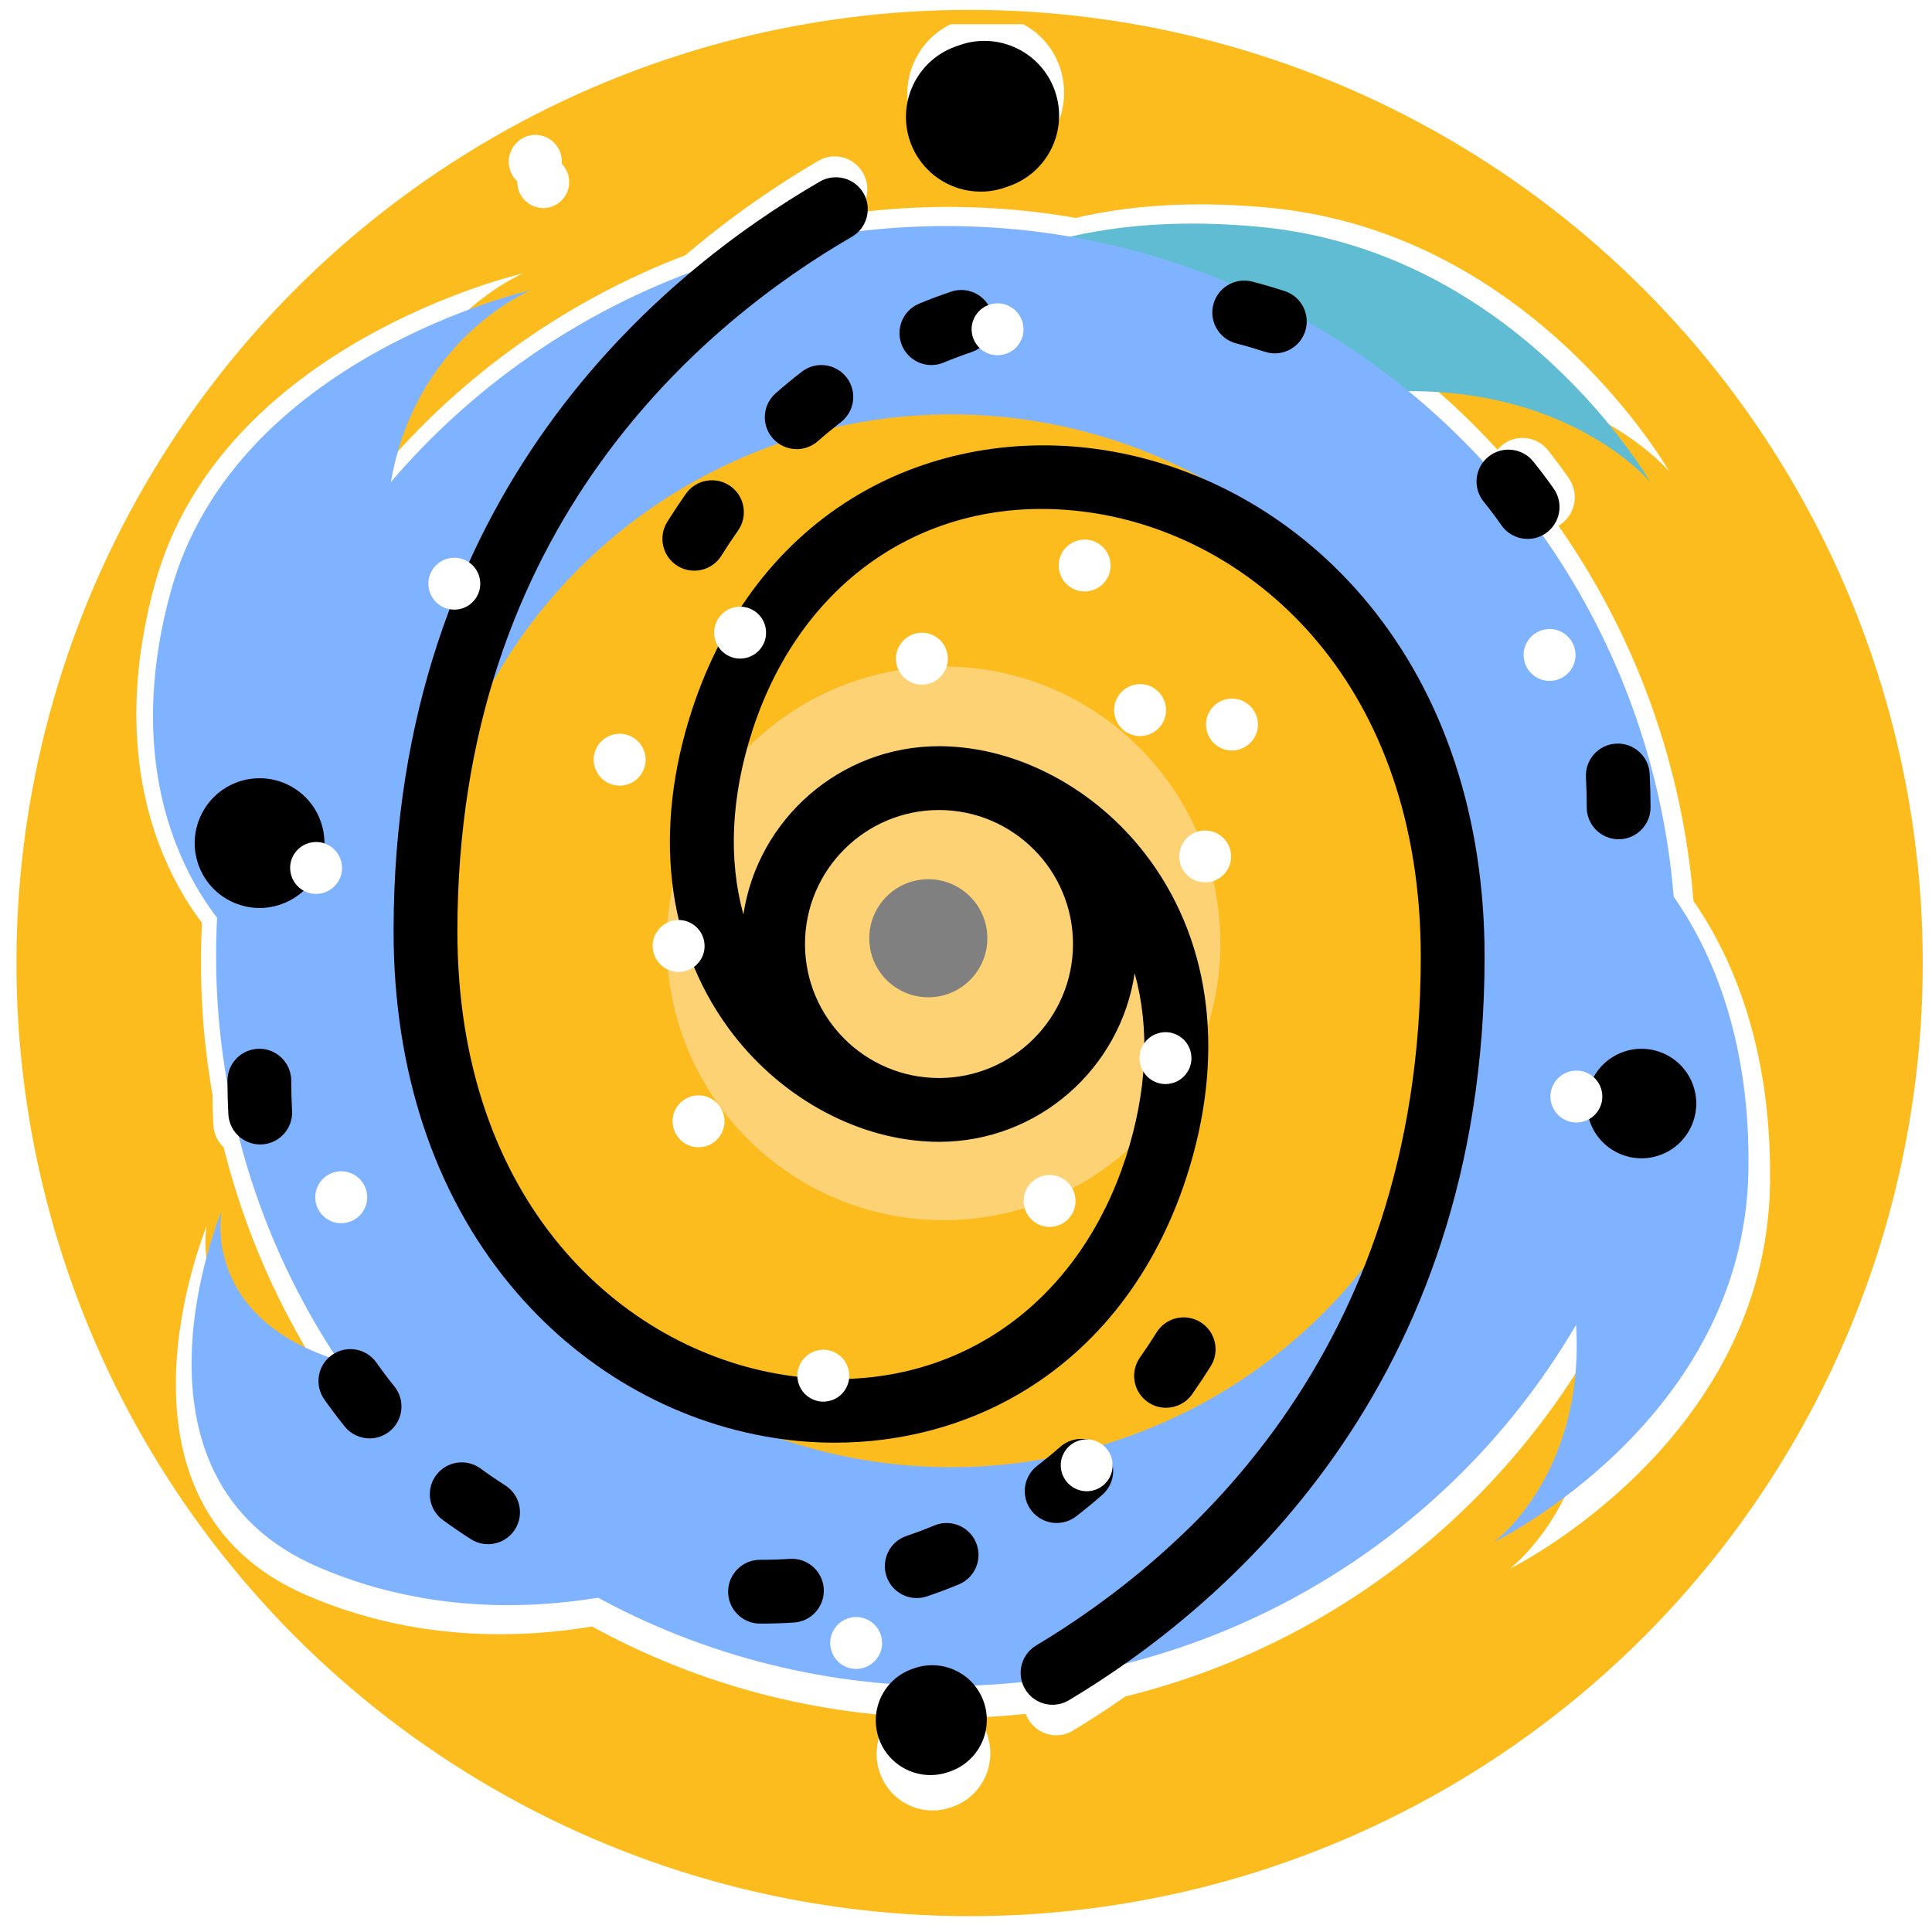 <?xml version="1.0" encoding="UTF-8" standalone="no"?>
<!-- Generator: Adobe Illustrator 19.0.0, SVG Export Plug-In . SVG Version: 6.00 Build 0)  -->

<svg
   xmlns:dc="http://purl.org/dc/elements/1.1/"
   xmlns:cc="http://creativecommons.org/ns#"
   xmlns:rdf="http://www.w3.org/1999/02/22-rdf-syntax-ns#"
   xmlns:svg="http://www.w3.org/2000/svg"
   xmlns="http://www.w3.org/2000/svg"
   xmlns:sodipodi="http://sodipodi.sourceforge.net/DTD/sodipodi-0.dtd"
   xmlns:inkscape="http://www.inkscape.org/namespaces/inkscape"
   version="1.1"
   id="Layer_1"
   x="0px"
   y="0px"
   viewBox="0 0 376.038 376.038"
   style="enable-background:new 0 0 376.038 376.038;"
   xml:space="preserve"
   sodipodi:docname="galaxy.svg"
   inkscape:version="0.92.1 r15371"><defs
     id="defs143"><filter
       inkscape:collect="always"
       style="color-interpolation-filters:sRGB"
       id="filter5030"
       x="-0.136"
       width="1.273"
       y="-0.126"
       height="1.251"><feGaussianBlur
         inkscape:collect="always"
         stdDeviation="17.624"
         id="feGaussianBlur5032" /></filter><clipPath
       clipPathUnits="userSpaceOnUse"
       id="clipPath5036"><rect
         style="opacity:1;vector-effect:none;fill:none;fill-opacity:1;fill-rule:evenodd;stroke:#ff0000;stroke-width:0.378;stroke-linecap:butt;stroke-linejoin:miter;stroke-miterlimit:4;stroke-dasharray:none;stroke-dashoffset:0;stroke-opacity:1"
         id="rect5038"
         width="373.436"
         height="374.554"
         x="-133.543"
         y="-434.266"
         rx="2.295"
         ry="1.855"
         transform="rotate(124.557)" /></clipPath><clipPath
       clipPathUnits="userSpaceOnUse"
       id="clipPath5040"><rect
         style="opacity:1;vector-effect:none;fill:none;fill-opacity:1;fill-rule:evenodd;stroke:#ff0000;stroke-width:0.378;stroke-linecap:butt;stroke-linejoin:miter;stroke-miterlimit:4;stroke-dasharray:none;stroke-dashoffset:0;stroke-opacity:1"
         id="rect5042"
         width="607.605"
         height="609.424"
         x="-40.819"
         y="-44.463"
         rx="2.295"
         ry="1.855" /></clipPath><clipPath
       clipPathUnits="userSpaceOnUse"
       id="clipPath5044"><rect
         style="opacity:1;vector-effect:none;fill:none;fill-opacity:1;fill-rule:evenodd;stroke:#ff0000;stroke-width:0.378;stroke-linecap:butt;stroke-linejoin:miter;stroke-miterlimit:4;stroke-dasharray:none;stroke-dashoffset:0;stroke-opacity:1"
         id="rect5046"
         width="607.605"
         height="609.424"
         x="-40.819"
         y="-44.463"
         rx="2.295"
         ry="1.855" /></clipPath><clipPath
       clipPathUnits="userSpaceOnUse"
       id="clipPath5048"><rect
         style="opacity:1;vector-effect:none;fill:none;fill-opacity:1;fill-rule:evenodd;stroke:#ff0000;stroke-width:0.378;stroke-linecap:butt;stroke-linejoin:miter;stroke-miterlimit:4;stroke-dasharray:none;stroke-dashoffset:0;stroke-opacity:1"
         id="rect5050"
         width="607.605"
         height="609.424"
         x="-40.819"
         y="-44.463"
         rx="2.295"
         ry="1.855" /></clipPath><clipPath
       clipPathUnits="userSpaceOnUse"
       id="clipPath5052"><rect
         style="opacity:1;vector-effect:none;fill:none;fill-opacity:1;fill-rule:evenodd;stroke:#ff0000;stroke-width:0.378;stroke-linecap:butt;stroke-linejoin:miter;stroke-miterlimit:4;stroke-dasharray:none;stroke-dashoffset:0;stroke-opacity:1"
         id="rect5054"
         width="607.605"
         height="609.424"
         x="-40.819"
         y="-44.463"
         rx="2.295"
         ry="1.855" /></clipPath><clipPath
       clipPathUnits="userSpaceOnUse"
       id="clipPath5056"><rect
         style="opacity:1;vector-effect:none;fill:none;fill-opacity:1;fill-rule:evenodd;stroke:#ff0000;stroke-width:0.378;stroke-linecap:butt;stroke-linejoin:miter;stroke-miterlimit:4;stroke-dasharray:none;stroke-dashoffset:0;stroke-opacity:1"
         id="rect5058"
         width="607.605"
         height="609.424"
         x="-40.819"
         y="-44.463"
         rx="2.295"
         ry="1.855" /></clipPath><clipPath
       clipPathUnits="userSpaceOnUse"
       id="clipPath5060"><rect
         style="opacity:1;vector-effect:none;fill:none;fill-opacity:1;fill-rule:evenodd;stroke:#ff0000;stroke-width:0.378;stroke-linecap:butt;stroke-linejoin:miter;stroke-miterlimit:4;stroke-dasharray:none;stroke-dashoffset:0;stroke-opacity:1"
         id="rect5062"
         width="607.605"
         height="609.424"
         x="-40.819"
         y="-44.463"
         rx="2.295"
         ry="1.855" /></clipPath><clipPath
       clipPathUnits="userSpaceOnUse"
       id="clipPath5064"><rect
         style="opacity:1;vector-effect:none;fill:none;fill-opacity:1;fill-rule:evenodd;stroke:#ff0000;stroke-width:0.378;stroke-linecap:butt;stroke-linejoin:miter;stroke-miterlimit:4;stroke-dasharray:none;stroke-dashoffset:0;stroke-opacity:1"
         id="rect5066"
         width="607.605"
         height="609.424"
         x="-40.819"
         y="-44.463"
         rx="2.295"
         ry="1.855" /></clipPath><clipPath
       clipPathUnits="userSpaceOnUse"
       id="clipPath5068"><rect
         style="opacity:1;vector-effect:none;fill:none;fill-opacity:1;fill-rule:evenodd;stroke:#ff0000;stroke-width:0.378;stroke-linecap:butt;stroke-linejoin:miter;stroke-miterlimit:4;stroke-dasharray:none;stroke-dashoffset:0;stroke-opacity:1"
         id="rect5070"
         width="607.605"
         height="609.424"
         x="-40.819"
         y="-44.463"
         rx="2.295"
         ry="1.855" /></clipPath><clipPath
       clipPathUnits="userSpaceOnUse"
       id="clipPath5072"><rect
         style="opacity:1;vector-effect:none;fill:none;fill-opacity:1;fill-rule:evenodd;stroke:#ff0000;stroke-width:0.378;stroke-linecap:butt;stroke-linejoin:miter;stroke-miterlimit:4;stroke-dasharray:none;stroke-dashoffset:0;stroke-opacity:1"
         id="rect5074"
         width="607.605"
         height="609.424"
         x="-40.819"
         y="-44.463"
         rx="2.295"
         ry="1.855" /></clipPath><clipPath
       clipPathUnits="userSpaceOnUse"
       id="clipPath5076"><rect
         style="opacity:1;vector-effect:none;fill:none;fill-opacity:1;fill-rule:evenodd;stroke:#ff0000;stroke-width:0.378;stroke-linecap:butt;stroke-linejoin:miter;stroke-miterlimit:4;stroke-dasharray:none;stroke-dashoffset:0;stroke-opacity:1"
         id="rect5078"
         width="607.605"
         height="609.424"
         x="-40.819"
         y="-44.463"
         rx="2.295"
         ry="1.855" /></clipPath><clipPath
       clipPathUnits="userSpaceOnUse"
       id="clipPath5080"><rect
         style="opacity:1;vector-effect:none;fill:none;fill-opacity:1;fill-rule:evenodd;stroke:#ff0000;stroke-width:0.378;stroke-linecap:butt;stroke-linejoin:miter;stroke-miterlimit:4;stroke-dasharray:none;stroke-dashoffset:0;stroke-opacity:1"
         id="rect5082"
         width="607.605"
         height="609.424"
         x="-40.819"
         y="-44.463"
         rx="2.295"
         ry="1.855" /></clipPath><clipPath
       clipPathUnits="userSpaceOnUse"
       id="clipPath5084"><rect
         style="opacity:1;vector-effect:none;fill:none;fill-opacity:1;fill-rule:evenodd;stroke:#ff0000;stroke-width:0.378;stroke-linecap:butt;stroke-linejoin:miter;stroke-miterlimit:4;stroke-dasharray:none;stroke-dashoffset:0;stroke-opacity:1"
         id="rect5086"
         width="607.605"
         height="609.424"
         x="-40.819"
         y="-44.463"
         rx="2.295"
         ry="1.855" /></clipPath><clipPath
       clipPathUnits="userSpaceOnUse"
       id="clipPath5088"><rect
         style="opacity:1;vector-effect:none;fill:none;fill-opacity:1;fill-rule:evenodd;stroke:#ff0000;stroke-width:0.378;stroke-linecap:butt;stroke-linejoin:miter;stroke-miterlimit:4;stroke-dasharray:none;stroke-dashoffset:0;stroke-opacity:1"
         id="rect5090"
         width="607.605"
         height="609.424"
         x="-40.819"
         y="-44.463"
         rx="2.295"
         ry="1.855" /></clipPath><clipPath
       clipPathUnits="userSpaceOnUse"
       id="clipPath5092"><rect
         style="opacity:1;vector-effect:none;fill:none;fill-opacity:1;fill-rule:evenodd;stroke:#ff0000;stroke-width:0.378;stroke-linecap:butt;stroke-linejoin:miter;stroke-miterlimit:4;stroke-dasharray:none;stroke-dashoffset:0;stroke-opacity:1"
         id="rect5094"
         width="353.871"
         height="354.931"
         x="167.912"
         y="94.719"
         rx="2.295"
         ry="1.855" /></clipPath><clipPath
       clipPathUnits="userSpaceOnUse"
       id="clipPath5096"><rect
         style="opacity:1;vector-effect:none;fill:none;fill-opacity:1;fill-rule:evenodd;stroke:#ff0000;stroke-width:0.378;stroke-linecap:butt;stroke-linejoin:miter;stroke-miterlimit:4;stroke-dasharray:none;stroke-dashoffset:0;stroke-opacity:1"
         id="rect5098"
         width="298.475"
         height="299.368"
         x="-3.702"
         y="85.283"
         rx="2.295"
         ry="1.855" /></clipPath><clipPath
       clipPathUnits="userSpaceOnUse"
       id="clipPath5100"><rect
         style="opacity:1;vector-effect:none;fill:none;fill-opacity:1;fill-rule:evenodd;stroke:#ff0000;stroke-width:0.378;stroke-linecap:butt;stroke-linejoin:miter;stroke-miterlimit:4;stroke-dasharray:none;stroke-dashoffset:0;stroke-opacity:1"
         id="rect5102"
         width="259.402"
         height="260.179"
         x="123.36"
         y="-7.416"
         rx="2.295"
         ry="1.855" /></clipPath><clipPath
       clipPathUnits="userSpaceOnUse"
       id="clipPath5104"><rect
         style="opacity:1;vector-effect:none;fill:none;fill-opacity:1;fill-rule:evenodd;stroke:#ff0000;stroke-width:0.378;stroke-linecap:butt;stroke-linejoin:miter;stroke-miterlimit:4;stroke-dasharray:none;stroke-dashoffset:0;stroke-opacity:1"
         id="rect5106"
         width="354.75"
         height="355.813"
         x="84.071"
         y="184.317"
         rx="2.295"
         ry="1.855" /></clipPath><clipPath
       clipPathUnits="userSpaceOnUse"
       id="clipPath5108"><rect
         style="opacity:1;vector-effect:none;fill:none;fill-opacity:1;fill-rule:evenodd;stroke:#ff0000;stroke-width:0.378;stroke-linecap:butt;stroke-linejoin:miter;stroke-miterlimit:4;stroke-dasharray:none;stroke-dashoffset:0;stroke-opacity:1"
         id="rect5110"
         width="607.605"
         height="609.424"
         x="-40.819"
         y="-44.463"
         rx="2.295"
         ry="1.855" /></clipPath><clipPath
       clipPathUnits="userSpaceOnUse"
       id="clipPath5112"><rect
         style="opacity:1;vector-effect:none;fill:none;fill-opacity:1;fill-rule:evenodd;stroke:#ff0000;stroke-width:0.378;stroke-linecap:butt;stroke-linejoin:miter;stroke-miterlimit:4;stroke-dasharray:none;stroke-dashoffset:0;stroke-opacity:1"
         id="rect5114"
         width="376.315"
         height="377.441"
         x="0"
         y="-0.277"
         rx="2.295"
         ry="1.855"
         transform="scale(-1)" /></clipPath><clipPath
       clipPathUnits="userSpaceOnUse"
       id="clipPath5116"><rect
         style="opacity:1;vector-effect:none;fill:none;fill-opacity:1;fill-rule:evenodd;stroke:#ff0000;stroke-width:0.378;stroke-linecap:butt;stroke-linejoin:miter;stroke-miterlimit:4;stroke-dasharray:none;stroke-dashoffset:0;stroke-opacity:1"
         id="rect5118"
         width="376.315"
         height="377.441"
         x="0"
         y="-0.277"
         rx="2.295"
         ry="1.855"
         transform="scale(-1)" /></clipPath><clipPath
       clipPathUnits="userSpaceOnUse"
       id="clipPath5120"><rect
         style="opacity:1;vector-effect:none;fill:none;fill-opacity:1;fill-rule:evenodd;stroke:#ff0000;stroke-width:0.378;stroke-linecap:butt;stroke-linejoin:miter;stroke-miterlimit:4;stroke-dasharray:none;stroke-dashoffset:0;stroke-opacity:1"
         id="rect5122"
         width="376.315"
         height="377.441"
         x="0"
         y="-0.277"
         rx="2.295"
         ry="1.855"
         transform="scale(-1)" /></clipPath><clipPath
       clipPathUnits="userSpaceOnUse"
       id="clipPath5124"><rect
         style="opacity:1;vector-effect:none;fill:none;fill-opacity:1;fill-rule:evenodd;stroke:#ff0000;stroke-width:0.378;stroke-linecap:butt;stroke-linejoin:miter;stroke-miterlimit:4;stroke-dasharray:none;stroke-dashoffset:0;stroke-opacity:1"
         id="rect5126"
         width="376.315"
         height="377.441"
         x="0"
         y="-0.277"
         rx="2.295"
         ry="1.855" /></clipPath><clipPath
       clipPathUnits="userSpaceOnUse"
       id="clipPath5128"><rect
         style="opacity:1;vector-effect:none;fill:none;fill-opacity:1;fill-rule:evenodd;stroke:#ff0000;stroke-width:0.378;stroke-linecap:butt;stroke-linejoin:miter;stroke-miterlimit:4;stroke-dasharray:none;stroke-dashoffset:0;stroke-opacity:1"
         id="rect5130"
         width="376.315"
         height="377.441"
         x="0"
         y="-0.277"
         rx="2.295"
         ry="1.855" /></clipPath><clipPath
       clipPathUnits="userSpaceOnUse"
       id="clipPath5132"><rect
         style="opacity:1;vector-effect:none;fill:none;fill-opacity:1;fill-rule:evenodd;stroke:#ff0000;stroke-width:0.378;stroke-linecap:butt;stroke-linejoin:miter;stroke-miterlimit:4;stroke-dasharray:none;stroke-dashoffset:0;stroke-opacity:1"
         id="rect5134"
         width="376.315"
         height="377.441"
         x="0"
         y="-0.277"
         rx="2.295"
         ry="1.855"
         transform="scale(-1)" /></clipPath><clipPath
       clipPathUnits="userSpaceOnUse"
       id="clipPath5136"><rect
         style="opacity:1;vector-effect:none;fill:none;fill-opacity:1;fill-rule:evenodd;stroke:#ff0000;stroke-width:0.378;stroke-linecap:butt;stroke-linejoin:miter;stroke-miterlimit:4;stroke-dasharray:none;stroke-dashoffset:0;stroke-opacity:1"
         id="rect5138"
         width="376.315"
         height="377.441"
         x="0"
         y="-0.277"
         rx="2.295"
         ry="1.855" /></clipPath><clipPath
       clipPathUnits="userSpaceOnUse"
       id="clipPath5140"><rect
         style="opacity:1;vector-effect:none;fill:none;fill-opacity:1;fill-rule:evenodd;stroke:#ff0000;stroke-width:0.378;stroke-linecap:butt;stroke-linejoin:miter;stroke-miterlimit:4;stroke-dasharray:none;stroke-dashoffset:0;stroke-opacity:1"
         id="rect5142"
         width="376.315"
         height="377.441"
         x="0"
         y="-0.277"
         rx="2.295"
         ry="1.855" /></clipPath><clipPath
       clipPathUnits="userSpaceOnUse"
       id="clipPath5144"><rect
         style="opacity:1;vector-effect:none;fill:none;fill-opacity:1;fill-rule:evenodd;stroke:#ff0000;stroke-width:0.378;stroke-linecap:butt;stroke-linejoin:miter;stroke-miterlimit:4;stroke-dasharray:none;stroke-dashoffset:0;stroke-opacity:1"
         id="rect5146"
         width="347.278"
         height="348.172"
         x="378.181"
         y="13.251"
         rx="2.295"
         ry="1.855" /></clipPath><clipPath
       clipPathUnits="userSpaceOnUse"
       id="clipPath5148"><rect
         style="opacity:1;vector-effect:none;fill:none;fill-opacity:1;fill-rule:evenodd;stroke:#ff0000;stroke-width:0.378;stroke-linecap:butt;stroke-linejoin:miter;stroke-miterlimit:4;stroke-dasharray:none;stroke-dashoffset:0;stroke-opacity:1"
         id="rect5150"
         width="376.315"
         height="377.441"
         x="0"
         y="-0.277"
         rx="2.295"
         ry="1.855"
         transform="scale(-1)" /></clipPath><clipPath
       clipPathUnits="userSpaceOnUse"
       id="clipPath5148-8"><rect
         style="opacity:1;vector-effect:none;fill:none;fill-opacity:1;fill-rule:evenodd;stroke:#ff0000;stroke-width:0.378;stroke-linecap:butt;stroke-linejoin:miter;stroke-miterlimit:4;stroke-dasharray:none;stroke-dashoffset:0;stroke-opacity:1"
         id="rect5150-4"
         width="376.315"
         height="377.441"
         x="0"
         y="-0.277"
         rx="2.295"
         ry="1.855"
         transform="scale(-1)" /></clipPath><filter
       inkscape:collect="always"
       style="color-interpolation-filters:sRGB"
       id="filter5853"
       x="-0.035"
       width="1.07"
       y="-0.035"
       height="1.07"><feGaussianBlur
         inkscape:collect="always"
         stdDeviation="5.369"
         id="feGaussianBlur5855" /></filter></defs><sodipodi:namedview
     pagecolor="#ffffff"
     bordercolor="#666666"
     borderopacity="1"
     objecttolerance="10"
     gridtolerance="10"
     guidetolerance="10"
     inkscape:pageopacity="0"
     inkscape:pageshadow="2"
     inkscape:window-width="1366"
     inkscape:window-height="705"
     id="namedview141"
     showgrid="false"
     inkscape:snap-global="false"
     inkscape:zoom="0.88755499"
     inkscape:cx="-68.777945"
     inkscape:cy="198.64716"
     inkscape:window-x="-8"
     inkscape:window-y="-8"
     inkscape:window-maximized="1"
     inkscape:current-layer="Layer_1" /><circle
     id="circle12-3-5"
     r="185.149"
     cy="-189.612"
     cx="-189.885"
     style="opacity:0.221;fill:#808080;stroke-width:1.062;filter:url(#filter5853)"
     transform="matrix(-0.942,0,0,-0.942,-585.256,-62.33)"
     clip-path="url(#clipPath5148-8)" /><g
     id="g110" /><g
     id="g112" /><g
     id="g114" /><g
     id="g116" /><g
     id="g118" /><g
     id="g120" /><g
     id="g122" /><g
     id="g124" /><g
     id="g126" /><g
     id="g128" /><g
     id="g130" /><g
     id="g132" /><g
     id="g134" /><g
     id="g136" /><g
     id="g138" /><g
     id="g4837"
     transform="translate(-474.293,-53.641)" /><g
     id="g4839"
     transform="translate(-474.293,-53.641)" /><g
     id="g4841"
     transform="translate(-474.293,-53.641)" /><g
     id="g4843"
     transform="translate(-474.293,-53.641)" /><g
     id="g4845"
     transform="translate(-474.293,-53.641)" /><g
     id="g4847"
     transform="translate(-474.293,-53.641)" /><g
     id="g4849"
     transform="translate(-474.293,-53.641)" /><g
     id="g4851"
     transform="translate(-474.293,-53.641)" /><g
     id="g4853"
     transform="translate(-474.293,-53.641)" /><g
     id="g4855"
     transform="translate(-474.293,-53.641)" /><g
     id="g4857"
     transform="translate(-474.293,-53.641)" /><g
     id="g4859"
     transform="translate(-474.293,-53.641)" /><g
     id="g4861"
     transform="translate(-474.293,-53.641)" /><g
     id="g4863"
     transform="translate(-474.293,-53.641)" /><g
     id="g4865"
     transform="translate(-474.293,-53.641)" /><circle
     id="circle12-3"
     r="185.149"
     cy="-189.612"
     cx="-189.885"
     style="fill:#fcbc1d;stroke-width:0.998"
     transform="matrix(-1.002,0,0,-1.002,-1.545,-2.553)"
     clip-path="url(#clipPath5148)" /><g
     id="g5024"
     transform="matrix(1.026,0,0,1.037,-384.368,-9.029)"
     style="fill:#ffffff;stroke-width:0.969;filter:url(#filter5030)"
     clip-path="url(#clipPath5144)"><path
       style="fill:#ffffff;stroke-width:0.969"
       d="m 547.769,66.081 c 0,0 17.752,-23.15 67.843,-18.361 50.091,4.789 75.689,49.491 75.689,49.491 0,0 -14.883,-17.695 -46.77,-17.591 -31.887,0.105 -96.762,-13.539 -96.762,-13.539 z"
       id="path4-7"
       inkscape:connector-curvature="0" /><path
       style="fill:#ffffff;fill-opacity:1;stroke-width:0.969"
       d="m 683.015,164.384 c 0,0 28.126,17.929 27.392,66.533 -0.734,48.604 -49.382,72.246 -49.382,72.246 0,0 18.808,-13.98 15.673,-45.011 -3.135,-31.03 6.317,-93.768 6.317,-93.768 z"
       id="path8-7"
       inkscape:connector-curvature="0" /><circle
       transform="scale(-1)"
       style="fill:#ffffff;stroke-width:0.969"
       cx="-554.554"
       cy="-189.345"
       r="141.802"
       id="circle2-5" /><path
       style="fill:#ffffff;stroke-width:0.969"
       d="m 512.626,306.532 c 0,0 -39.387,18.977 -79.981,1.524 -40.595,-17.453 -18.824,-69.162 -18.824,-69.162 0,0 -4.312,21.665 24.703,29.581 29.015,7.917 74.102,38.057 74.102,38.057 z"
       id="path6-7"
       inkscape:connector-curvature="0" /><path
       style="fill:#ffffff;stroke-width:0.969"
       d="m 417.046,186.483 c 0,0 -25.611,-22.273 -13.113,-67.904 12.498,-45.631 69.971,-58.573 69.971,-58.573 0,0 -23.387,9.562 -27.531,39.384 -4.144,29.823 -29.327,87.093 -29.327,87.093 z"
       id="path10-7"
       inkscape:connector-curvature="0" /><circle
       transform="scale(-1)"
       style="fill:#ffffff;stroke-width:0.969"
       cx="-555.541"
       cy="-186.384"
       r="102.254"
       id="circle12-5" /><circle
       transform="scale(-1)"
       style="fill:#ffffff;stroke-width:0.969"
       cx="-554.061"
       cy="-186.877"
       r="53.773"
       id="circle14-6" /><circle
       transform="scale(-1)"
       style="fill:#ffffff;stroke-width:0.969"
       cx="-551.1"
       cy="-185.891"
       r="11.467"
       id="circle60-3" /><g
       transform="matrix(0.619,0,0,0.619,394.516,28.35)"
       id="g4677-7"
       style="fill:#ffffff;stroke-width:1.565"><path
         inkscape:connector-curvature="0"
         d="m 390.582,149.324 c -21.37,-25.967 -50.737,-43.052 -82.691,-48.105 -27.086,-4.284 -54.4,0.606 -76.906,13.771 -24.593,14.385 -42.746,37.873 -52.496,67.925 -12.094,37.273 -8.049,72.528 11.389,99.269 15.336,21.099 39.135,34.556 62.784,35.724 0.1,0.005 0.2,0.011 0.3,0.015 1.014,0.046 2.027,0.077 3.04,0.077 31.079,0 56.884,-22.988 61.32,-52.853 4.814,17.241 3.949,37.024 -2.78,57.767 -14.116,43.507 -48.705,69.451 -90.583,69.447 -5.441,0 -11.014,-0.439 -16.672,-1.334 C 156.398,382.979 105.052,336.869 105.052,252 c 0,-127.066 77.462,-190.916 123.636,-217.666 4.779,-2.769 6.408,-8.887 3.64,-13.666 -2.767,-4.779 -8.885,-6.408 -13.665,-3.64 C 168.763,45.937 85.052,114.904 85.052,252 c 0,43.455 12.593,81.726 36.418,110.676 21.37,25.967 50.737,43.052 82.691,48.105 6.399,1.012 12.809,1.512 19.167,1.512 20.555,0 40.551,-5.229 57.739,-15.283 24.593,-14.385 42.746,-37.873 52.496,-67.925 12.094,-37.273 8.049,-72.528 -11.389,-99.269 -15.371,-21.146 -39.242,-34.617 -62.943,-35.733 -0.03,-0.002 -0.06,-0.003 -0.09,-0.005 -1.031,-0.047 -2.061,-0.08 -3.09,-0.08 -0.006,0 -0.011,0.001 -0.017,0.001 -0.011,0 -0.023,-0.001 -0.034,-0.001 -31.035,0 -56.814,22.923 -61.304,52.727 -4.775,-17.211 -3.897,-36.948 2.816,-57.641 15.95,-49.16 58.051,-75.899 107.255,-68.113 C 355.653,129.021 407,175.131 407,260 c 0,125.087 -75.524,188.925 -120.543,215.845 -4.74,2.834 -6.285,8.975 -3.451,13.715 1.874,3.132 5.189,4.869 8.593,4.869 1.746,0 3.515,-0.458 5.122,-1.419 C 345.376,463.917 427,394.957 427,260 427,216.545 414.407,178.274 390.582,149.324 Z M 256,214 c 23.159,0 42,18.841 42,42 0,23.159 -18.841,42 -42,42 -23.159,0 -42,-18.841 -42,-42 0,-23.159 18.841,-42 42,-42 z"
         id="path4675-6"
         style="fill:#ffffff;stroke-width:1.565" /></g><g
       style="fill:#ffffff;stroke-width:0.914"
       transform="matrix(1.061,0,0,1.061,280.053,-194.709)"
       id="g4685-6"><g
         style="fill:#ffffff;stroke-width:0.914"
         id="g4683-8"><path
           style="fill:#ffffff;stroke-width:0.914"
           id="path4681-2"
           d="m 265.614,498.49 c -1.874,-5.196 -7.605,-7.889 -12.8,-6.016 l -0.214,0.077 c -5.21,1.804 -7.968,7.482 -6.176,12.697 1.426,4.146 5.309,6.75 9.463,6.75 1.076,0 2.171,-0.175 3.245,-0.543 l 0.467,-0.165 c 5.195,-1.874 7.888,-7.604 6.015,-12.8 z"
           inkscape:connector-curvature="0" /></g></g><g
       style="fill:#ffffff;stroke-width:0.668"
       transform="matrix(1.451,0,0,1.451,190.277,11.569)"
       id="g4691-7"><g
         style="fill:#ffffff;stroke-width:0.668"
         id="g4689-7"><path
           style="fill:#ffffff;stroke-width:0.668"
           id="path4687-3"
           d="m 265.627,6.755 c -1.793,-5.22 -7.488,-7.996 -12.706,-6.208 0,0 -0.229,0.078 -0.67,0.238 -5.189,1.89 -7.865,7.628 -5.976,12.818 1.478,4.06 5.313,6.581 9.398,6.581 1.136,0 2.291,-0.195 3.42,-0.606 l 0.356,-0.127 c 5.21,-1.803 7.97,-7.48 6.178,-12.696 z"
           inkscape:connector-curvature="0" /></g></g><g
       style="fill:#ffffff;stroke-width:0.769"
       transform="matrix(1.261,0,0,1.261,373.903,-106.712)"
       id="g4721-9"><g
         style="fill:#ffffff;stroke-width:0.769"
         id="g4719-9"><path
           style="fill:#ffffff;stroke-width:0.769"
           id="path4717-2"
           d="m 44.6,210.41 c -1.87,-1.87 -4.439,-2.93 -7.08,-2.93 -2.63,0 -5.21,1.06 -7.069,2.93 -1.86,1.86 -2.931,4.43 -2.931,7.07 0,2.63 1.07,5.21 2.931,7.07 1.868,1.86 4.439,2.93 7.069,2.93 2.63,0 5.21,-1.07 7.08,-2.93 1.86,-1.87 2.92,-4.44 2.92,-7.07 0,-2.64 -1.06,-5.21 -2.92,-7.07 z"
           inkscape:connector-curvature="0" /></g></g><g
       style="fill:#ffffff;stroke-width:0.911"
       transform="matrix(1.063,0,0,1.063,190.674,-99.914)"
       id="g4727-6"><g
         style="fill:#ffffff;stroke-width:0.911"
         id="g4725-7"><path
           style="fill:#ffffff;stroke-width:0.911"
           id="path4723-2"
           d="m 476.089,291.76 c -1.861,-1.86 -4.44,-2.93 -7.07,-2.93 -2.639,0 -5.209,1.07 -7.069,2.93 -1.86,1.87 -2.931,4.44 -2.931,7.07 0,2.64 1.07,5.21 2.931,7.07 1.859,1.87 4.439,2.93 7.069,2.93 2.63,0 5.21,-1.06 7.07,-2.93 1.86,-1.86 2.93,-4.43 2.93,-7.07 0,-2.63 -1.069,-5.21 -2.93,-7.07 z"
           inkscape:connector-curvature="0" /></g></g><g
       transform="matrix(0.619,0,0,0.619,394.516,28.35)"
       id="g4733-3"
       style="fill:#ffffff;stroke-width:1.565"><g
         id="g4731-0"
         style="fill:#ffffff;stroke-width:1.565"><path
           id="path4729-0"
           d="m 85.309,394.675 c -1.943,-2.411 -3.832,-4.92 -5.615,-7.455 -3.176,-4.519 -9.415,-5.606 -13.932,-2.432 -4.519,3.176 -5.607,9.413 -2.432,13.932 2.034,2.894 4.191,5.757 6.411,8.51 1.976,2.45 4.87,3.723 7.79,3.723 2.204,0 4.423,-0.725 6.271,-2.216 4.299,-3.467 4.974,-9.763 1.507,-14.062 z"
           inkscape:connector-curvature="0"
           style="fill:#ffffff;stroke-width:1.565" /></g></g><g
       transform="matrix(0.619,0,0,0.619,394.516,28.35)"
       id="g4745-9"
       style="fill:#ffffff;stroke-width:1.565"><g
         id="g4743-7"
         style="fill:#ffffff;stroke-width:1.565"><path
           id="path4741-6"
           d="m 53.231,308.287 c -0.166,-3.103 -0.25,-6.284 -0.25,-9.454 0,-5.523 -4.478,-10 -10,-10 -5.522,0 -10,4.477 -10,10 0,3.525 0.094,7.065 0.279,10.523 0.285,5.333 4.698,9.466 9.977,9.466 0.18,0 0.362,-0.005 0.543,-0.014 5.516,-0.295 9.747,-5.005 9.451,-10.521 z"
           inkscape:connector-curvature="0"
           style="fill:#ffffff;stroke-width:1.565" /></g></g><g
       transform="matrix(0.619,0,0,0.619,394.516,28.35)"
       id="g4751-1"
       style="fill:#ffffff;stroke-width:1.565"><g
         id="g4749-9"
         style="fill:#ffffff;stroke-width:1.565"><path
           id="path4747-0"
           d="m 308.11,414.511 c -3.645,-4.15 -9.963,-4.562 -14.112,-0.917 -2.348,2.061 -4.778,4.063 -7.226,5.95 -4.374,3.373 -5.186,9.652 -1.813,14.025 1.97,2.555 4.932,3.894 7.926,3.894 2.132,0 4.281,-0.679 6.1,-2.082 2.781,-2.145 5.543,-4.418 8.208,-6.758 4.15,-3.644 4.561,-9.962 0.917,-14.112 z"
           inkscape:connector-curvature="0"
           style="fill:#ffffff;stroke-width:1.565" /></g></g><g
       transform="matrix(0.619,0,0,0.619,394.516,28.35)"
       id="g4757-8"
       style="fill:#ffffff;stroke-width:1.565"><g
         id="g4755-6"
         style="fill:#ffffff;stroke-width:1.565"><path
           id="path4753-0"
           d="m 337.991,374.54 c -4.684,-2.932 -10.854,-1.509 -13.782,3.173 -1.682,2.688 -3.44,5.339 -5.229,7.881 -3.177,4.518 -2.091,10.755 2.427,13.933 1.751,1.229 3.758,1.82 5.745,1.82 3.146,0 6.241,-1.48 8.188,-4.248 1.993,-2.834 3.953,-5.788 5.824,-8.778 2.929,-4.682 1.509,-10.852 -3.173,-13.781 z"
           inkscape:connector-curvature="0"
           style="fill:#ffffff;stroke-width:1.565" /></g></g><g
       transform="matrix(0.619,0,0,0.619,394.516,28.35)"
       id="g4763-4"
       style="fill:#ffffff;stroke-width:1.565"><g
         id="g4761-7"
         style="fill:#ffffff;stroke-width:1.565"><path
           id="path4759-4"
           d="m 120.04,425.67 c -2.622,-1.671 -5.224,-3.448 -7.732,-5.281 -4.457,-3.26 -10.714,-2.287 -13.974,2.171 -3.26,4.458 -2.288,10.715 2.171,13.975 2.851,2.084 5.808,4.104 8.787,6.003 1.666,1.061 3.525,1.568 5.364,1.568 3.304,0 6.537,-1.636 8.443,-4.628 2.968,-4.659 1.598,-10.84 -3.059,-13.808 z"
           inkscape:connector-curvature="0"
           style="fill:#ffffff;stroke-width:1.565" /></g></g><g
       transform="matrix(0.619,0,0,0.619,394.516,28.35)"
       id="g4769-2"
       style="fill:#ffffff;stroke-width:1.565"><g
         id="g4767-4"
         style="fill:#ffffff;stroke-width:1.565"><path
           id="path4765-4"
           d="m 267.623,443.643 c -2.115,-5.104 -7.969,-7.524 -13.067,-5.409 -2.856,1.185 -5.794,2.289 -8.732,3.283 -5.231,1.77 -8.037,7.446 -6.268,12.677 1.41,4.169 5.302,6.798 9.472,6.798 1.063,0 2.144,-0.171 3.206,-0.53 3.357,-1.136 6.716,-2.398 9.982,-3.752 5.102,-2.115 7.522,-7.966 5.407,-13.067 z"
           inkscape:connector-curvature="0"
           style="fill:#ffffff;stroke-width:1.565" /></g></g><g
       transform="matrix(0.619,0,0,0.619,394.516,28.35)"
       id="g4781-7"
       style="fill:#ffffff;stroke-width:1.565"><g
         id="g4779-8"
         style="fill:#ffffff;stroke-width:1.565"><path
           id="path4777-7"
           d="m 219.879,458.05 c -0.352,-5.512 -5.128,-9.702 -10.616,-9.343 -3.058,0.195 -6.17,0.293 -9.249,0.293 h -0.106 c -5.522,0 -10,4.477 -10,10 0,5.523 4.478,10 10,10 h 0.106 c 3.502,0 7.042,-0.112 10.521,-0.334 5.512,-0.352 9.695,-5.104 9.344,-10.616 z"
           inkscape:connector-curvature="0"
           style="fill:#ffffff;stroke-width:1.565" /></g></g><g
       transform="matrix(0.619,0,0,0.619,394.516,28.35)"
       id="g4793-6"
       style="fill:#ffffff;stroke-width:1.565"><g
         id="g4791-0"
         style="fill:#ffffff;stroke-width:1.565"><path
           id="path4789-2"
           d="m 448.668,113.281 c -2.033,-2.895 -4.19,-5.758 -6.41,-8.511 -3.467,-4.299 -9.765,-4.974 -14.062,-1.507 -4.299,3.467 -4.974,9.763 -1.507,14.062 1.944,2.412 3.834,4.92 5.616,7.456 1.947,2.77 5.044,4.251 8.19,4.251 1.986,0 3.993,-0.591 5.741,-1.819 4.519,-3.176 5.607,-9.413 2.432,-13.932 z"
           inkscape:connector-curvature="0"
           style="fill:#ffffff;stroke-width:1.565" /></g></g><g
       transform="matrix(0.619,0,0,0.619,394.516,28.35)"
       id="g4799-6"
       style="fill:#ffffff;stroke-width:1.565"><g
         id="g4797-3"
         style="fill:#ffffff;stroke-width:1.565"><path
           id="path4795-7"
           d="m 478.74,202.644 c -0.296,-5.515 -5.022,-9.758 -10.52,-9.452 -5.516,0.295 -9.747,5.005 -9.451,10.521 0.166,3.103 0.25,6.284 0.25,9.454 0,5.523 4.478,10 10,10 5.522,0 10,-4.477 10,-10 0,-3.525 -0.094,-7.065 -0.279,-10.523 z"
           inkscape:connector-curvature="0"
           style="fill:#ffffff;stroke-width:1.565" /></g></g><g
       transform="matrix(0.619,0,0,0.619,394.516,28.35)"
       id="g4811-3"
       style="fill:#ffffff;stroke-width:1.565"><g
         id="g4809-4"
         style="fill:#ffffff;stroke-width:1.565"><path
           id="path4807-1"
           d="m 190.592,112.473 c -4.521,-3.177 -10.755,-2.089 -13.933,2.428 -1.993,2.834 -3.953,5.788 -5.824,8.778 -2.929,4.682 -1.509,10.852 3.173,13.781 1.649,1.032 3.483,1.524 5.295,1.524 3.332,0 6.59,-1.665 8.487,-4.697 1.682,-2.688 3.44,-5.339 5.229,-7.881 3.177,-4.518 2.091,-10.755 -2.427,-13.933 z"
           inkscape:connector-curvature="0"
           style="fill:#ffffff;stroke-width:1.565" /></g></g><g
       transform="matrix(0.619,0,0,0.619,394.516,28.35)"
       id="g4817-3"
       style="fill:#ffffff;stroke-width:1.565"><g
         id="g4815-0"
         style="fill:#ffffff;stroke-width:1.565"><path
           id="path4813-9"
           d="M 272.444,57.806 C 270.675,52.575 265,49.77 259.767,51.538 c -3.357,1.136 -6.716,2.398 -9.982,3.752 -5.102,2.115 -7.522,7.966 -5.407,13.067 1.595,3.851 5.317,6.174 9.24,6.174 1.276,0 2.574,-0.246 3.826,-0.765 2.856,-1.185 5.794,-2.289 8.732,-3.283 5.231,-1.77 8.037,-7.446 6.268,-12.677 z"
           inkscape:connector-curvature="0"
           style="fill:#ffffff;stroke-width:1.565" /></g></g><g
       transform="matrix(0.619,0,0,0.619,394.516,28.35)"
       id="g4823-2"
       style="fill:#ffffff;stroke-width:1.565"><g
         id="g4821-3"
         style="fill:#ffffff;stroke-width:1.565"><path
           id="path4819-7"
           d="m 364.36,51.364 c -3.346,-1.092 -6.775,-2.095 -10.194,-2.979 -5.346,-1.383 -10.803,1.83 -12.187,7.177 -1.382,5.346 1.831,10.801 7.177,12.185 3.018,0.781 6.045,1.666 8.997,2.629 1.031,0.336 2.076,0.497 3.105,0.497 4.21,0 8.127,-2.68 9.504,-6.899 1.715,-5.25 -1.152,-10.896 -6.402,-12.61 z"
           inkscape:connector-curvature="0"
           style="fill:#ffffff;stroke-width:1.565" /></g></g><g
       transform="matrix(0.619,0,0,0.619,394.516,28.35)"
       id="g4829-8"
       style="fill:#ffffff;stroke-width:1.565"><g
         id="g4827-0"
         style="fill:#ffffff;stroke-width:1.565"><path
           id="path4825-5"
           d="m 227.043,78.431 c -3.374,-4.373 -9.656,-5.185 -14.027,-1.812 -2.781,2.145 -5.543,4.418 -8.208,6.758 -4.15,3.644 -4.561,9.962 -0.917,14.112 1.977,2.251 4.74,3.402 7.519,3.402 2.343,0 4.695,-0.818 6.594,-2.485 2.348,-2.061 4.778,-4.063 7.226,-5.95 4.374,-3.373 5.186,-9.652 1.813,-14.025 z"
           inkscape:connector-curvature="0"
           style="fill:#ffffff;stroke-width:1.565" /></g></g><g
       style="fill:#ffffff;stroke-width:0.962"
       transform="matrix(-0.572,-0.83,0.83,-0.572,503.808,438.425)"
       id="g106-7"><path
         style="fill:#ffffff;stroke-width:0.962"
         d="m 268.774,263.251 c -0.33,0 -0.65,-0.03 -0.98,-0.1 -0.32,-0.06 -0.63,-0.16 -0.93,-0.28 -0.3,-0.13 -0.59,-0.28 -0.86,-0.46 -0.28,-0.18 -0.53,-0.39 -0.77,-0.62 -0.23,-0.23 -0.431,-0.49 -0.62,-0.76 -0.181,-0.28 -0.33,-0.57 -0.46,-0.87 -0.12,-0.3 -0.221,-0.61 -0.28,-0.93 -0.07,-0.32 -0.1,-0.65 -0.1,-0.98 0,-0.33 0.029,-0.65 0.1,-0.98 0.06,-0.32 0.16,-0.63 0.28,-0.93 0.13,-0.3 0.279,-0.59 0.46,-0.87 0.189,-0.27 0.39,-0.53 0.62,-0.76 0.239,-0.23 0.489,-0.44 0.77,-0.62 0.271,-0.18 0.561,-0.33 0.86,-0.46 0.3,-0.12 0.609,-0.22 0.93,-0.28 0.65,-0.13 1.31,-0.13 1.96,0 0.32,0.06 0.63,0.16 0.93,0.28 0.301,0.13 0.601,0.28 0.87,0.46 0.271,0.18 0.53,0.39 0.761,0.62 0.229,0.23 0.439,0.49 0.619,0.76 0.181,0.28 0.33,0.57 0.46,0.87 0.12,0.3 0.221,0.61 0.28,0.93 0.07,0.33 0.101,0.65 0.101,0.98 0,0.33 -0.03,0.66 -0.101,0.98 -0.06,0.32 -0.16,0.63 -0.28,0.93 -0.13,0.3 -0.279,0.59 -0.46,0.87 -0.18,0.27 -0.39,0.53 -0.619,0.76 -0.23,0.23 -0.49,0.44 -0.761,0.62 -0.27,0.18 -0.569,0.33 -0.87,0.46 -0.3,0.12 -0.609,0.22 -0.93,0.28 -0.321,0.069 -0.651,0.1 -0.98,0.1 z"
         id="path64-2"
         inkscape:connector-curvature="0" /><path
         style="fill:#ffffff;stroke-width:0.962"
         d="m 341.774,207.251 c -1.311,0 -2.601,-0.53 -3.53,-1.46 -0.94,-0.94 -1.47,-2.22 -1.47,-3.54 0,-0.33 0.029,-0.65 0.1,-0.98 0.06,-0.32 0.16,-0.63 0.28,-0.93 0.13,-0.3 0.279,-0.59 0.46,-0.87 0.189,-0.27 0.399,-0.53 0.63,-0.76 1.16,-1.16 2.89,-1.69 4.51,-1.36 0.32,0.06 0.63,0.16 0.93,0.28 0.301,0.13 0.591,0.28 0.87,0.46 0.271,0.18 0.53,0.39 0.761,0.62 0.229,0.23 0.439,0.49 0.619,0.76 0.181,0.28 0.33,0.57 0.46,0.87 0.12,0.3 0.221,0.61 0.28,0.93 0.07,0.33 0.101,0.65 0.101,0.98 0,1.31 -0.53,2.6 -1.46,3.54 -0.23,0.23 -0.49,0.44 -0.761,0.62 -0.279,0.18 -0.569,0.33 -0.87,0.46 -0.3,0.12 -0.609,0.22 -0.93,0.28 -0.321,0.069 -0.651,0.1 -0.98,0.1 z"
         id="path66-8"
         inkscape:connector-curvature="0" /><path
         style="fill:#ffffff;stroke-width:0.962"
         d="m 75.774,97.251 c -1.31,0 -2.6,-0.53 -3.53,-1.46 -0.23,-0.23 -0.44,-0.49 -0.63,-0.76 -0.18,-0.28 -0.33,-0.57 -0.45,-0.87 -0.13,-0.3 -0.23,-0.61 -0.29,-0.93 -0.06,-0.33 -0.1,-0.65 -0.1,-0.98 0,-0.33 0.04,-0.65 0.1,-0.98 0.06,-0.32 0.16,-0.63 0.29,-0.93 0.12,-0.3 0.27,-0.59 0.45,-0.87 0.19,-0.27 0.4,-0.53 0.63,-0.76 0.23,-0.23 0.48,-0.44 0.76,-0.62 0.27,-0.18 0.56,-0.33 0.86,-0.46 0.3,-0.12 0.62,-0.22 0.94,-0.28 0.64,-0.13 1.3,-0.13 1.95,0 0.32,0.06 0.63,0.16 0.93,0.28 0.31,0.13 0.6,0.28 0.87,0.46 0.27,0.18 0.53,0.39 0.76,0.62 0.93,0.93 1.46,2.22 1.46,3.54 0,1.32 -0.53,2.6 -1.46,3.54 -0.93,0.929 -2.22,1.46 -3.54,1.46 z"
         id="path68-7"
         inkscape:connector-curvature="0" /><path
         style="fill:#ffffff;stroke-width:0.962"
         d="m 248.774,189.251 c -0.33,0 -0.65,-0.03 -0.98,-0.1 -0.32,-0.06 -0.63,-0.16 -0.93,-0.28 -0.3,-0.13 -0.59,-0.28 -0.86,-0.46 -0.28,-0.18 -0.53,-0.39 -0.77,-0.62 -0.931,-0.93 -1.46,-2.22 -1.46,-3.54 0,-1.32 0.529,-2.61 1.46,-3.54 0.239,-0.23 0.489,-0.44 0.77,-0.62 0.271,-0.18 0.561,-0.33 0.86,-0.46 0.3,-0.12 0.609,-0.22 0.93,-0.28 0.65,-0.13 1.31,-0.13 1.96,0 0.32,0.06 0.63,0.16 0.93,0.28 0.311,0.13 0.601,0.28 0.87,0.46 0.271,0.18 0.53,0.39 0.761,0.62 0.93,0.93 1.46,2.22 1.46,3.54 0,1.32 -0.53,2.61 -1.46,3.54 -0.23,0.23 -0.49,0.44 -0.761,0.62 -0.27,0.18 -0.56,0.33 -0.87,0.46 -0.3,0.12 -0.609,0.22 -0.93,0.28 -0.321,0.069 -0.651,0.1 -0.98,0.1 z"
         id="path70-9"
         inkscape:connector-curvature="0" /><path
         style="fill:#ffffff;stroke-width:0.962"
         d="m 241.774,156.251 c -0.33,0 -0.65,-0.03 -0.98,-0.1 -0.32,-0.06 -0.63,-0.16 -0.93,-0.28 -0.3,-0.13 -0.59,-0.28 -0.86,-0.46 -0.28,-0.18 -0.53,-0.39 -0.76,-0.62 -0.23,-0.23 -0.44,-0.49 -0.63,-0.76 -0.181,-0.28 -0.33,-0.57 -0.46,-0.87 -0.12,-0.3 -0.221,-0.61 -0.28,-0.93 -0.07,-0.33 -0.1,-0.65 -0.1,-0.98 0,-0.33 0.029,-0.65 0.1,-0.98 0.06,-0.32 0.16,-0.63 0.28,-0.93 0.13,-0.3 0.279,-0.59 0.46,-0.87 0.189,-0.27 0.399,-0.52 0.63,-0.76 0.229,-0.23 0.479,-0.43 0.76,-0.62 0.271,-0.18 0.561,-0.33 0.86,-0.46 0.3,-0.12 0.609,-0.22 0.93,-0.28 0.65,-0.13 1.31,-0.13 1.96,0 0.32,0.06 0.63,0.16 0.93,0.28 0.311,0.13 0.601,0.28 0.87,0.46 0.271,0.19 0.53,0.39 0.761,0.62 0.93,0.94 1.46,2.22 1.46,3.54 0,1.32 -0.53,2.6 -1.46,3.54 -0.23,0.23 -0.49,0.44 -0.761,0.62 -0.27,0.18 -0.56,0.33 -0.87,0.46 -0.3,0.12 -0.609,0.22 -0.93,0.28 -0.321,0.069 -0.651,0.1 -0.98,0.1 z"
         id="path72-9"
         inkscape:connector-curvature="0" /><path
         style="fill:#ffffff;stroke-width:0.962"
         d="m 205.774,145.251 c -0.32,0 -0.65,-0.03 -0.98,-0.1 -0.32,-0.06 -0.63,-0.16 -0.93,-0.28 -0.3,-0.13 -0.59,-0.28 -0.87,-0.46 -0.271,-0.18 -0.521,-0.39 -0.76,-0.62 -0.931,-0.93 -1.46,-2.22 -1.46,-3.54 0,-1.32 0.529,-2.61 1.46,-3.54 0.239,-0.23 0.489,-0.43 0.76,-0.62 0.28,-0.18 0.57,-0.33 0.87,-0.46 0.3,-0.12 0.609,-0.22 0.93,-0.28 1.63,-0.33 3.36,0.2 4.521,1.36 0.229,0.23 0.439,0.49 0.619,0.76 0.181,0.28 0.33,0.57 0.46,0.87 0.12,0.3 0.221,0.61 0.28,0.93 0.07,0.33 0.101,0.65 0.101,0.98 0,1.32 -0.53,2.61 -1.46,3.54 -0.931,0.929 -2.221,1.46 -3.541,1.46 z"
         id="path74-8"
         inkscape:connector-curvature="0" /><path
         style="fill:#ffffff;stroke-width:0.962"
         d="m 134.774,210.251 c -1.31,0 -2.6,-0.53 -3.53,-1.46 -0.23,-0.23 -0.44,-0.49 -0.63,-0.76 -0.18,-0.28 -0.33,-0.57 -0.45,-0.87 -0.13,-0.3 -0.23,-0.61 -0.29,-0.93 -0.07,-0.33 -0.1,-0.65 -0.1,-0.98 0,-1.32 0.54,-2.61 1.47,-3.54 0.23,-0.23 0.48,-0.44 0.76,-0.62 0.27,-0.18 0.56,-0.33 0.86,-0.46 0.3,-0.12 0.62,-0.22 0.93,-0.28 0.65,-0.13 1.31,-0.13 1.96,0 0.32,0.06 0.63,0.16 0.93,0.28 0.31,0.13 0.6,0.28 0.87,0.46 0.27,0.18 0.53,0.39 0.76,0.62 0.93,0.93 1.46,2.22 1.46,3.54 0,0.33 -0.03,0.65 -0.1,0.98 -0.06,0.32 -0.16,0.63 -0.28,0.93 -0.13,0.3 -0.28,0.59 -0.46,0.87 -0.18,0.27 -0.39,0.53 -0.62,0.76 -0.94,0.929 -2.22,1.46 -3.54,1.46 z"
         id="path76-6"
         inkscape:connector-curvature="0" /><path
         style="fill:#ffffff;stroke-width:0.962"
         d="m 162.444,238.581 c -0.33,0 -0.66,-0.03 -0.98,-0.09 -0.32,-0.07 -0.63,-0.16 -0.93,-0.29 -0.31,-0.12 -0.6,-0.28 -0.87,-0.46 -0.27,-0.18 -0.53,-0.39 -0.76,-0.62 -0.23,-0.23 -0.44,-0.49 -0.62,-0.76 -0.18,-0.27 -0.33,-0.56 -0.46,-0.86 -0.12,-0.31 -0.22,-0.62 -0.28,-0.94 -0.07,-0.32 -0.1,-0.65 -0.1,-0.98 0,-1.31 0.53,-2.6 1.46,-3.53 0.23,-0.23 0.49,-0.44 0.76,-0.62 0.27,-0.18 0.56,-0.34 0.87,-0.46 0.3,-0.13 0.61,-0.22 0.93,-0.29 1.62,-0.33 3.35,0.21 4.51,1.37 0.23,0.23 0.44,0.48 0.62,0.76 0.19,0.27 0.34,0.56 0.46,0.86 0.13,0.3 0.23,0.62 0.29,0.94 0.07,0.32 0.1,0.65 0.1,0.97 0,0.33 -0.03,0.66 -0.1,0.98 -0.06,0.32 -0.16,0.63 -0.29,0.94 -0.12,0.3 -0.27,0.59 -0.46,0.86 -0.18,0.27 -0.39,0.53 -0.62,0.76 -0.93,0.929 -2.22,1.46 -3.53,1.46 z"
         id="path78-9"
         inkscape:connector-curvature="0" /><path
         style="fill:#ffffff;stroke-width:0.962"
         d="m 124.774,176.251 c -1.31,0 -2.6,-0.53 -3.53,-1.46 -0.23,-0.23 -0.44,-0.49 -0.63,-0.76 -0.18,-0.28 -0.33,-0.57 -0.46,-0.87 -0.12,-0.3 -0.22,-0.61 -0.28,-0.93 -0.07,-0.33 -0.1,-0.65 -0.1,-0.98 0,-0.33 0.03,-0.65 0.1,-0.98 0.06,-0.32 0.16,-0.63 0.28,-0.93 0.13,-0.3 0.28,-0.6 0.46,-0.87 0.19,-0.27 0.4,-0.53 0.63,-0.76 1.16,-1.16 2.89,-1.69 4.51,-1.36 0.32,0.06 0.63,0.16 0.93,0.28 0.31,0.13 0.6,0.28 0.87,0.46 0.27,0.18 0.53,0.39 0.76,0.62 0.93,0.93 1.46,2.22 1.46,3.54 0,0.33 -0.03,0.65 -0.1,0.98 -0.06,0.32 -0.16,0.63 -0.28,0.93 -0.13,0.3 -0.28,0.59 -0.46,0.87 -0.18,0.27 -0.39,0.53 -0.62,0.76 -0.93,0.929 -2.22,1.46 -3.54,1.46 z"
         id="path80-9"
         inkscape:connector-curvature="0" /><path
         style="fill:#ffffff;stroke-width:0.962"
         d="m 192.774,244.251 c -0.32,0 -0.65,-0.03 -0.98,-0.1 -0.31,-0.06 -0.63,-0.16 -0.93,-0.28 -0.3,-0.13 -0.59,-0.28 -0.86,-0.46 -0.28,-0.18 -0.53,-0.39 -0.76,-0.62 -0.23,-0.23 -0.44,-0.49 -0.63,-0.76 -0.181,-0.28 -0.33,-0.57 -0.46,-0.87 -0.12,-0.3 -0.22,-0.61 -0.28,-0.93 -0.07,-0.33 -0.1,-0.65 -0.1,-0.98 0,-0.33 0.03,-0.66 0.1,-0.98 0.06,-0.32 0.16,-0.63 0.28,-0.93 0.13,-0.3 0.279,-0.59 0.46,-0.87 0.189,-0.27 0.399,-0.52 0.63,-0.76 0.229,-0.23 0.479,-0.44 0.76,-0.62 0.271,-0.18 0.561,-0.33 0.86,-0.46 0.3,-0.12 0.609,-0.22 0.93,-0.28 1.63,-0.33 3.36,0.2 4.521,1.36 0.229,0.24 0.439,0.49 0.619,0.76 0.181,0.28 0.33,0.57 0.46,0.87 0.12,0.3 0.221,0.61 0.28,0.93 0.07,0.32 0.101,0.65 0.101,0.98 0,0.33 -0.03,0.65 -0.101,0.98 -0.06,0.32 -0.16,0.63 -0.28,0.93 -0.13,0.3 -0.279,0.59 -0.46,0.87 -0.18,0.27 -0.39,0.53 -0.619,0.76 -0.931,0.929 -2.221,1.46 -3.541,1.46 z"
         id="path82-7"
         inkscape:connector-curvature="0" /><path
         style="fill:#ffffff;stroke-width:0.962"
         d="m 180.444,257.251 c -0.33,0 -0.66,-0.03 -0.98,-0.1 -0.32,-0.06 -0.63,-0.16 -0.93,-0.28 -0.31,-0.13 -0.6,-0.28 -0.87,-0.46 -0.27,-0.18 -0.53,-0.39 -0.76,-0.62 -0.93,-0.93 -1.46,-2.22 -1.46,-3.54 0,-1.32 0.53,-2.61 1.46,-3.54 0.23,-0.23 0.49,-0.44 0.76,-0.62 0.27,-0.18 0.56,-0.33 0.87,-0.46 0.3,-0.12 0.61,-0.22 0.93,-0.28 1.63,-0.33 3.35,0.2 4.51,1.36 0.23,0.23 0.44,0.49 0.63,0.76 0.18,0.28 0.33,0.57 0.45,0.87 0.13,0.3 0.23,0.61 0.29,0.93 0.07,0.33 0.1,0.65 0.1,0.98 0,1.32 -0.54,2.61 -1.47,3.54 -0.93,0.929 -2.22,1.46 -3.53,1.46 z"
         id="path84-9"
         inkscape:connector-curvature="0" /><path
         style="fill:#ffffff;stroke-width:0.962"
         d="m 221.774,251.251 c -1.311,0 -2.601,-0.53 -3.53,-1.46 -0.23,-0.23 -0.44,-0.49 -0.63,-0.76 -0.181,-0.28 -0.33,-0.57 -0.46,-0.87 -0.12,-0.3 -0.221,-0.61 -0.28,-0.93 -0.07,-0.33 -0.1,-0.65 -0.1,-0.98 0,-1.32 0.529,-2.61 1.47,-3.54 0.229,-0.23 0.479,-0.43 0.76,-0.62 0.271,-0.18 0.561,-0.33 0.86,-0.46 0.3,-0.12 0.609,-0.22 0.93,-0.28 0.65,-0.13 1.31,-0.13 1.96,0 0.32,0.06 0.63,0.16 0.93,0.28 0.311,0.13 0.601,0.28 0.87,0.46 0.271,0.19 0.53,0.39 0.761,0.62 0.229,0.23 0.439,0.49 0.619,0.76 0.181,0.28 0.33,0.57 0.46,0.87 0.12,0.3 0.221,0.61 0.28,0.93 0.07,0.33 0.101,0.65 0.101,0.98 0,0.33 -0.03,0.65 -0.101,0.98 -0.06,0.32 -0.16,0.63 -0.28,0.93 -0.13,0.3 -0.279,0.59 -0.46,0.87 -0.18,0.27 -0.39,0.53 -0.619,0.76 -0.23,0.23 -0.49,0.44 -0.761,0.62 -0.27,0.18 -0.56,0.33 -0.87,0.46 -0.3,0.12 -0.609,0.22 -0.93,0.28 -0.321,0.069 -0.651,0.1 -0.98,0.1 z"
         id="path86-3"
         inkscape:connector-curvature="0" /><path
         style="fill:#ffffff;stroke-width:0.962"
         d="m 175.774,129.251 c -0.32,0 -0.65,-0.03 -0.98,-0.1 -0.31,-0.06 -0.63,-0.16 -0.93,-0.28 -0.3,-0.13 -0.59,-0.28 -0.86,-0.46 -0.28,-0.18 -0.53,-0.39 -0.76,-0.62 -0.23,-0.23 -0.44,-0.49 -0.63,-0.76 -0.18,-0.27 -0.33,-0.57 -0.45,-0.87 -0.13,-0.3 -0.23,-0.61 -0.29,-0.93 -0.06,-0.32 -0.1,-0.65 -0.1,-0.98 0,-0.33 0.04,-0.65 0.1,-0.98 0.06,-0.32 0.16,-0.63 0.29,-0.93 0.12,-0.3 0.27,-0.59 0.45,-0.86 0.19,-0.28 0.4,-0.53 0.63,-0.77 0.23,-0.23 0.48,-0.43 0.76,-0.62 0.27,-0.18 0.56,-0.33 0.86,-0.46 0.3,-0.12 0.62,-0.22 0.93,-0.28 1.63,-0.33 3.35,0.2 4.52,1.36 0.23,0.24 0.44,0.49 0.62,0.77 0.18,0.27 0.33,0.56 0.46,0.86 0.12,0.3 0.22,0.61 0.28,0.93 0.07,0.33 0.1,0.65 0.1,0.98 0,0.33 -0.03,0.66 -0.1,0.98 -0.06,0.32 -0.16,0.63 -0.28,0.93 -0.13,0.3 -0.28,0.6 -0.46,0.87 -0.18,0.27 -0.39,0.53 -0.62,0.76 -0.93,0.929 -2.22,1.46 -3.54,1.46 z"
         id="path88-6"
         inkscape:connector-curvature="0" /><path
         style="fill:#ffffff;stroke-width:0.962"
         d="m 224.774,215.251 c -0.33,0 -0.65,-0.03 -0.98,-0.1 -0.32,-0.06 -0.63,-0.16 -0.93,-0.28 -0.3,-0.13 -0.59,-0.28 -0.86,-0.46 -0.28,-0.18 -0.53,-0.39 -0.77,-0.62 -0.23,-0.23 -0.431,-0.49 -0.62,-0.76 -0.181,-0.28 -0.33,-0.57 -0.46,-0.87 -0.12,-0.3 -0.221,-0.61 -0.28,-0.93 -0.07,-0.33 -0.1,-0.65 -0.1,-0.98 0,-0.33 0.029,-0.65 0.1,-0.98 0.06,-0.32 0.16,-0.63 0.28,-0.93 0.13,-0.3 0.279,-0.59 0.46,-0.87 0.189,-0.27 0.39,-0.53 0.62,-0.76 0.239,-0.23 0.489,-0.44 0.77,-0.62 0.271,-0.18 0.561,-0.33 0.86,-0.46 0.3,-0.12 0.609,-0.22 0.93,-0.28 0.65,-0.13 1.31,-0.13 1.96,0 0.32,0.06 0.63,0.16 0.93,0.28 0.301,0.13 0.591,0.28 0.87,0.46 0.271,0.18 0.53,0.39 0.761,0.62 0.93,0.94 1.46,2.23 1.46,3.54 0,0.33 -0.03,0.65 -0.101,0.98 -0.06,0.32 -0.16,0.63 -0.28,0.93 -0.13,0.3 -0.279,0.59 -0.46,0.87 -0.18,0.27 -0.39,0.53 -0.619,0.76 -0.23,0.23 -0.49,0.44 -0.761,0.62 -0.279,0.18 -0.569,0.33 -0.87,0.46 -0.3,0.12 -0.609,0.22 -0.93,0.28 -0.321,0.069 -0.651,0.1 -0.98,0.1 z"
         id="path90-8"
         inkscape:connector-curvature="0" /><path
         style="fill:#ffffff;stroke-width:0.962"
         d="m 121.774,121.251 c -1.31,0 -2.6,-0.53 -3.53,-1.46 -0.93,-0.94 -1.47,-2.22 -1.47,-3.54 0,-0.33 0.03,-0.65 0.1,-0.98 0.06,-0.32 0.16,-0.63 0.29,-0.93 0.12,-0.3 0.27,-0.59 0.45,-0.87 0.19,-0.27 0.4,-0.53 0.63,-0.76 1.16,-1.16 2.88,-1.69 4.51,-1.36 0.32,0.06 0.63,0.16 0.93,0.28 0.31,0.13 0.6,0.28 0.87,0.46 0.27,0.18 0.53,0.39 0.76,0.62 0.23,0.23 0.44,0.49 0.62,0.76 0.18,0.27 0.33,0.57 0.46,0.87 0.12,0.3 0.22,0.61 0.28,0.93 0.07,0.33 0.1,0.65 0.1,0.98 0,0.33 -0.03,0.66 -0.1,0.98 -0.06,0.32 -0.16,0.63 -0.28,0.93 -0.13,0.3 -0.28,0.59 -0.46,0.87 -0.18,0.27 -0.39,0.53 -0.62,0.76 -0.23,0.23 -0.49,0.43 -0.76,0.62 -0.27,0.18 -0.56,0.33 -0.87,0.46 -0.3,0.12 -0.61,0.22 -0.93,0.28 -0.32,0.069 -0.65,0.1 -0.98,0.1 z"
         id="path92-4"
         inkscape:connector-curvature="0" /><path
         style="fill:#ffffff;stroke-width:0.962"
         d="m 78.774,153.251 c -1.32,0 -2.6,-0.53 -3.53,-1.46 -0.23,-0.24 -0.44,-0.49 -0.63,-0.77 -0.18,-0.27 -0.33,-0.56 -0.46,-0.86 -0.12,-0.3 -0.22,-0.61 -0.28,-0.93 -0.07,-0.33 -0.1,-0.65 -0.1,-0.98 0,-0.33 0.03,-0.65 0.1,-0.98 0.06,-0.32 0.16,-0.63 0.28,-0.93 0.13,-0.3 0.28,-0.59 0.46,-0.87 0.19,-0.27 0.4,-0.53 0.63,-0.76 1.16,-1.16 2.88,-1.69 4.51,-1.36 0.32,0.06 0.63,0.16 0.93,0.28 0.31,0.13 0.6,0.28 0.87,0.46 0.27,0.18 0.53,0.39 0.76,0.62 0.23,0.23 0.44,0.49 0.62,0.76 0.18,0.28 0.33,0.57 0.46,0.87 0.12,0.3 0.22,0.61 0.28,0.93 0.07,0.33 0.1,0.65 0.1,0.98 0,0.33 -0.03,0.65 -0.1,0.98 -0.06,0.32 -0.16,0.63 -0.28,0.93 -0.13,0.3 -0.28,0.59 -0.46,0.86 -0.18,0.28 -0.39,0.53 -0.62,0.77 -0.23,0.23 -0.49,0.44 -0.76,0.62 -0.27,0.18 -0.56,0.33 -0.87,0.46 -0.3,0.12 -0.61,0.22 -0.93,0.28 -0.32,0.069 -0.65,0.1 -0.98,0.1 z"
         id="path94-1"
         inkscape:connector-curvature="0" /><path
         style="fill:#ffffff;stroke-width:0.962"
         d="m 83.774,271.251 c -0.32,0 -0.65,-0.03 -0.98,-0.1 -0.31,-0.06 -0.63,-0.16 -0.93,-0.28 -0.3,-0.13 -0.59,-0.28 -0.86,-0.46 -0.28,-0.19 -0.53,-0.39 -0.76,-0.62 -0.93,-0.94 -1.47,-2.22 -1.47,-3.54 0,-0.33 0.03,-0.65 0.1,-0.98 0.06,-0.32 0.16,-0.63 0.29,-0.93 0.12,-0.3 0.27,-0.59 0.45,-0.87 0.19,-0.27 0.4,-0.52 0.63,-0.76 0.23,-0.23 0.48,-0.44 0.76,-0.62 0.27,-0.18 0.56,-0.33 0.86,-0.46 0.3,-0.12 0.62,-0.22 0.93,-0.28 0.65,-0.13 1.31,-0.13 1.96,0 0.32,0.06 0.63,0.16 0.93,0.28 0.31,0.13 0.6,0.28 0.87,0.46 0.27,0.18 0.53,0.39 0.76,0.62 0.23,0.24 0.44,0.49 0.62,0.76 0.18,0.28 0.33,0.57 0.46,0.87 0.12,0.3 0.22,0.61 0.28,0.93 0.07,0.33 0.1,0.65 0.1,0.98 0,0.33 -0.03,0.66 -0.1,0.98 -0.06,0.32 -0.16,0.63 -0.28,0.93 -0.13,0.3 -0.28,0.6 -0.46,0.87 -0.18,0.27 -0.39,0.53 -0.62,0.76 -0.93,0.929 -2.22,1.46 -3.54,1.46 z"
         id="path96-0"
         inkscape:connector-curvature="0" /><path
         style="fill:#ffffff;stroke-width:0.962"
         d="m 257.774,96.251 c -0.32,0 -0.65,-0.03 -0.98,-0.1 -0.32,-0.06 -0.63,-0.16 -0.93,-0.28 -0.3,-0.13 -0.59,-0.28 -0.87,-0.46 -0.271,-0.18 -0.53,-0.39 -0.76,-0.62 -0.23,-0.24 -0.431,-0.49 -0.62,-0.76 -0.181,-0.28 -0.33,-0.57 -0.46,-0.87 -0.12,-0.3 -0.221,-0.61 -0.28,-0.93 -0.07,-0.33 -0.1,-0.65 -0.1,-0.98 0,-1.32 0.529,-2.6 1.46,-3.54 0.229,-0.23 0.489,-0.44 0.76,-0.62 0.28,-0.18 0.57,-0.33 0.87,-0.46 0.3,-0.12 0.62,-0.22 0.93,-0.28 1.63,-0.33 3.35,0.2 4.521,1.36 0.93,0.94 1.46,2.22 1.46,3.54 0,0.33 -0.03,0.65 -0.101,0.98 -0.06,0.32 -0.16,0.63 -0.28,0.93 -0.13,0.3 -0.279,0.59 -0.46,0.87 -0.18,0.27 -0.39,0.52 -0.619,0.76 -0.931,0.929 -2.221,1.46 -3.541,1.46 z"
         id="path98-4"
         inkscape:connector-curvature="0" /><path
         style="fill:#ffffff;stroke-width:0.962"
         d="m 202.774,64.251 c -0.32,0 -0.65,-0.03 -0.98,-0.1 -0.32,-0.06 -0.63,-0.16 -0.93,-0.28 -0.3,-0.13 -0.59,-0.28 -0.87,-0.46 -0.271,-0.19 -0.521,-0.39 -0.76,-0.62 -0.931,-0.93 -1.46,-2.22 -1.46,-3.54 0,-1.32 0.529,-2.61 1.46,-3.53 0.239,-0.24 0.489,-0.44 0.76,-0.63 0.28,-0.18 0.57,-0.33 0.87,-0.46 0.3,-0.12 0.609,-0.22 0.93,-0.28 0.65,-0.13 1.31,-0.13 1.96,0 0.32,0.06 0.63,0.16 0.93,0.28 0.301,0.13 0.591,0.28 0.87,0.46 0.271,0.19 0.53,0.39 0.761,0.63 0.93,0.92 1.46,2.21 1.46,3.53 0,1.32 -0.53,2.61 -1.46,3.54 -0.23,0.23 -0.49,0.43 -0.761,0.62 -0.279,0.18 -0.569,0.33 -0.87,0.46 -0.3,0.12 -0.609,0.22 -0.93,0.28 -0.321,0.069 -0.651,0.1 -0.98,0.1 z"
         id="path100-0"
         inkscape:connector-curvature="0" /><path
         style="fill:#ffffff;stroke-width:0.962"
         d="m 287.774,149.251 c -0.32,0 -0.65,-0.03 -0.98,-0.1 -0.32,-0.06 -0.63,-0.16 -0.93,-0.28 -0.3,-0.13 -0.59,-0.28 -0.86,-0.46 -0.28,-0.18 -0.53,-0.39 -0.76,-0.62 -0.94,-0.94 -1.47,-2.22 -1.47,-3.54 0,-1.32 0.529,-2.61 1.47,-3.54 0.229,-0.23 0.479,-0.44 0.76,-0.62 0.271,-0.18 0.561,-0.33 0.86,-0.46 0.3,-0.12 0.609,-0.22 0.93,-0.28 0.65,-0.13 1.31,-0.13 1.96,0 0.32,0.06 0.63,0.16 0.93,0.28 0.301,0.13 0.601,0.28 0.87,0.46 0.271,0.18 0.53,0.39 0.761,0.62 0.93,0.93 1.46,2.22 1.46,3.54 0,1.32 -0.53,2.6 -1.46,3.54 -0.23,0.23 -0.49,0.44 -0.761,0.62 -0.27,0.18 -0.569,0.33 -0.87,0.46 -0.3,0.12 -0.609,0.22 -0.93,0.28 -0.321,0.069 -0.651,0.1 -0.98,0.1 z"
         id="path102-3"
         inkscape:connector-curvature="0" /><path
         style="fill:#ffffff;stroke-width:0.962"
         d="m 156.774,315.251 c -0.32,0 -0.65,-0.03 -0.98,-0.1 -0.31,-0.06 -0.63,-0.16 -0.93,-0.28 -0.3,-0.13 -0.59,-0.28 -0.86,-0.46 -0.28,-0.18 -0.53,-0.39 -0.76,-0.62 -0.23,-0.24 -0.44,-0.49 -0.63,-0.76 -0.18,-0.28 -0.33,-0.57 -0.46,-0.87 -0.12,-0.3 -0.22,-0.61 -0.28,-0.93 -0.07,-0.33 -0.1,-0.65 -0.1,-0.98 0,-1.32 0.54,-2.61 1.47,-3.54 0.23,-0.23 0.48,-0.44 0.76,-0.62 0.27,-0.18 0.56,-0.33 0.86,-0.46 0.3,-0.12 0.62,-0.22 0.93,-0.28 0.65,-0.13 1.31,-0.13 1.96,0 0.32,0.06 0.63,0.16 0.93,0.28 0.31,0.13 0.6,0.28 0.87,0.46 0.27,0.18 0.53,0.39 0.76,0.62 0.93,0.93 1.46,2.22 1.46,3.54 0,0.33 -0.03,0.65 -0.1,0.98 -0.06,0.32 -0.16,0.63 -0.28,0.93 -0.13,0.3 -0.28,0.59 -0.46,0.87 -0.18,0.27 -0.39,0.52 -0.62,0.76 -0.23,0.23 -0.49,0.44 -0.76,0.62 -0.27,0.18 -0.56,0.33 -0.87,0.46 -0.3,0.12 -0.61,0.22 -0.93,0.28 -0.32,0.069 -0.65,0.1 -0.98,0.1 z"
         id="path104-6"
         inkscape:connector-curvature="0" /></g></g><path
     inkscape:connector-curvature="0"
     id="path4"
     d="m 178.534,64.992 c 0,0 17.752,-23.15 67.843,-18.361 50.091,4.789 75.689,49.491 75.689,49.491 0,0 -14.883,-17.696 -46.77,-17.591 -31.887,0.105 -96.762,-13.539 -96.762,-13.539 z"
     style="fill:#5fbcd3;stroke-width:0.998"
     clip-path="url(#clipPath5140)"
     transform="matrix(1.002,0,0,1.002,-1.545,-2.553)" /><path
     inkscape:connector-curvature="0"
     id="path8"
     d="m 313.78,163.296 c 0,0 28.126,17.929 27.392,66.533 -0.734,48.604 -49.382,72.246 -49.382,72.246 0,0 18.808,-13.98 15.673,-45.011 -3.135,-31.03 6.317,-93.768 6.317,-93.768 z"
     style="fill:#80b3ff;fill-opacity:1;stroke-width:0.998"
     clip-path="url(#clipPath5136)"
     transform="matrix(1.002,0,0,1.002,-1.545,-2.553)" /><circle
     id="circle2"
     r="141.802"
     cy="-188.256"
     cx="-185.319"
     style="fill:#80b3ff;stroke-width:0.998"
     transform="matrix(-1.002,0,0,-1.002,-1.545,-2.553)"
     clip-path="url(#clipPath5132)" /><path
     inkscape:connector-curvature="0"
     id="path6"
     d="m 143.391,305.443 c 0,0 -39.387,18.977 -79.982,1.524 -40.595,-17.453 -18.824,-69.162 -18.824,-69.162 0,0 -4.312,21.665 24.703,29.581 29.015,7.917 74.102,38.057 74.102,38.057 z"
     style="fill:#80b3ff;stroke-width:0.998"
     clip-path="url(#clipPath5128)"
     transform="matrix(1.002,0,0,1.002,-1.545,-2.553)" /><path
     inkscape:connector-curvature="0"
     id="path10"
     d="m 47.81,185.395 c 0,0 -25.611,-22.273 -13.113,-67.904 12.498,-45.631 69.971,-58.573 69.971,-58.573 0,0 -23.387,9.562 -27.531,39.384 -4.144,29.823 -29.327,87.093 -29.327,87.093 z"
     style="fill:#80b3ff;stroke-width:0.998"
     clip-path="url(#clipPath5124)"
     transform="matrix(1.002,0,0,1.002,-1.545,-2.553)" /><circle
     id="circle12"
     r="102.254"
     cy="-185.296"
     cx="-186.306"
     style="fill:#fcbc1d;stroke-width:0.998"
     transform="matrix(-1.002,0,0,-1.002,-1.545,-2.553)"
     clip-path="url(#clipPath5120)" /><circle
     id="circle14"
     r="53.773"
     cy="-185.789"
     cx="-184.826"
     style="fill:#fcd275;stroke-width:0.998"
     transform="matrix(-1.002,0,0,-1.002,-1.545,-2.553)"
     clip-path="url(#clipPath5116)" /><circle
     id="circle60"
     r="11.467"
     cy="-184.802"
     cx="-181.865"
     style="fill:#808080;stroke-width:0.998"
     transform="matrix(-1.002,0,0,-1.002,-1.545,-2.553)"
     clip-path="url(#clipPath5112)" /><g
     style="stroke-width:1.611"
     id="g4677"
     transform="matrix(0.621,0,0,0.621,23.788,24.765)"
     clip-path="url(#clipPath5108)"><path
       style="stroke-width:1.611"
       id="path4675"
       d="m 390.582,149.324 c -21.37,-25.967 -50.737,-43.052 -82.691,-48.105 -27.086,-4.284 -54.4,0.606 -76.906,13.771 -24.593,14.385 -42.746,37.873 -52.496,67.925 -12.094,37.273 -8.049,72.528 11.389,99.269 15.336,21.099 39.135,34.556 62.784,35.724 0.1,0.005 0.2,0.011 0.3,0.015 1.014,0.046 2.027,0.077 3.04,0.077 31.079,0 56.884,-22.988 61.32,-52.853 4.814,17.241 3.949,37.024 -2.78,57.767 -14.116,43.507 -48.705,69.451 -90.583,69.447 -5.441,0 -11.014,-0.439 -16.672,-1.334 C 156.398,382.979 105.052,336.869 105.052,252 c 0,-127.066 77.462,-190.916 123.636,-217.666 4.779,-2.769 6.408,-8.887 3.64,-13.666 -2.767,-4.779 -8.885,-6.408 -13.665,-3.64 C 168.763,45.937 85.052,114.904 85.052,252 c 0,43.455 12.593,81.726 36.418,110.676 21.37,25.967 50.737,43.052 82.691,48.105 6.399,1.012 12.809,1.512 19.167,1.512 20.555,0 40.551,-5.229 57.739,-15.283 24.593,-14.385 42.746,-37.873 52.496,-67.925 12.094,-37.273 8.049,-72.528 -11.389,-99.269 -15.371,-21.146 -39.242,-34.617 -62.943,-35.733 -0.03,-0.002 -0.06,-0.003 -0.09,-0.005 -1.031,-0.047 -2.061,-0.08 -3.09,-0.08 -0.006,0 -0.011,0.001 -0.017,0.001 -0.011,0 -0.023,-0.001 -0.034,-0.001 -31.035,0 -56.814,22.923 -61.304,52.727 -4.775,-17.211 -3.897,-36.948 2.816,-57.641 15.95,-49.16 58.051,-75.899 107.255,-68.113 C 355.653,129.021 407,175.131 407,260 c 0,125.087 -75.524,188.925 -120.543,215.845 -4.74,2.834 -6.285,8.975 -3.451,13.715 1.874,3.132 5.189,4.869 8.593,4.869 1.746,0 3.515,-0.458 5.122,-1.419 C 345.376,463.917 427,394.957 427,260 427,216.545 414.407,178.274 390.582,149.324 Z M 256,214 c 23.159,0 42,18.841 42,42 0,23.159 -18.841,42 -42,42 -23.159,0 -42,-18.841 -42,-42 0,-23.159 18.841,-42 42,-42 z"
       inkscape:connector-curvature="0" /></g><g
     id="g4685"
     transform="matrix(1.063,0,0,1.063,-90.911,-198.756)"
     style="stroke-width:0.941"
     clip-path="url(#clipPath5104)"><g
       id="g4683"
       style="stroke-width:0.941"><path
         inkscape:connector-curvature="0"
         d="m 265.614,498.49 c -1.874,-5.196 -7.605,-7.889 -12.8,-6.016 l -0.214,0.077 c -5.21,1.804 -7.968,7.482 -6.176,12.697 1.426,4.146 5.309,6.75 9.463,6.75 1.076,0 2.171,-0.175 3.245,-0.543 l 0.467,-0.165 c 5.195,-1.874 7.888,-7.604 6.015,-12.8 z"
         id="path4681"
         style="stroke-width:0.941" /></g></g><g
     id="g4691"
     transform="matrix(1.454,0,0,1.454,-180.873,7.95)"
     style="stroke-width:0.688"
     clip-path="url(#clipPath5100)"><g
       id="g4689"
       style="stroke-width:0.688"><path
         inkscape:connector-curvature="0"
         d="m 265.627,6.755 c -1.793,-5.22 -7.488,-7.996 -12.706,-6.208 0,0 -0.229,0.078 -0.67,0.238 -5.189,1.89 -7.865,7.628 -5.976,12.818 1.478,4.06 5.313,6.581 9.398,6.581 1.136,0 2.291,-0.195 3.42,-0.606 l 0.356,-0.127 c 5.21,-1.803 7.97,-7.48 6.178,-12.696 z"
         id="path4687"
         style="stroke-width:0.688" /></g></g><g
     id="g4721"
     transform="matrix(1.263,0,0,1.263,3.132,-110.577)"
     style="stroke-width:0.792"
     clip-path="url(#clipPath5096)"><g
       id="g4719"
       style="stroke-width:0.792"><path
         inkscape:connector-curvature="0"
         d="m 44.6,210.41 c -1.87,-1.87 -4.439,-2.93 -7.08,-2.93 -2.63,0 -5.21,1.06 -7.069,2.93 -1.86,1.86 -2.931,4.43 -2.931,7.07 0,2.63 1.07,5.21 2.931,7.07 1.868,1.86 4.439,2.93 7.069,2.93 2.63,0 5.21,-1.07 7.08,-2.93 1.86,-1.87 2.92,-4.44 2.92,-7.07 0,-2.64 -1.06,-5.21 -2.92,-7.07 z"
         id="path4717"
         style="stroke-width:0.792" /></g></g><g
     id="g4727"
     transform="matrix(1.066,0,0,1.066,-180.475,-103.765)"
     style="stroke-width:0.938"
     clip-path="url(#clipPath5092)"><g
       id="g4725"
       style="stroke-width:0.938"><path
         inkscape:connector-curvature="0"
         d="m 476.089,291.76 c -1.861,-1.86 -4.44,-2.93 -7.07,-2.93 -2.639,0 -5.209,1.07 -7.069,2.93 -1.86,1.87 -2.931,4.44 -2.931,7.07 0,2.64 1.07,5.21 2.931,7.07 1.859,1.87 4.439,2.93 7.069,2.93 2.63,0 5.21,-1.06 7.07,-2.93 1.86,-1.86 2.93,-4.43 2.93,-7.07 0,-2.63 -1.069,-5.21 -2.93,-7.07 z"
         id="path4723"
         style="stroke-width:0.938" /></g></g><g
     style="stroke-width:1.611"
     id="g4733"
     transform="matrix(0.621,0,0,0.621,23.788,24.765)"
     clip-path="url(#clipPath5088)"><g
       style="stroke-width:1.611"
       id="g4731"><path
         style="stroke-width:1.611"
         inkscape:connector-curvature="0"
         d="m 85.309,394.675 c -1.943,-2.411 -3.832,-4.92 -5.615,-7.455 -3.176,-4.519 -9.415,-5.606 -13.932,-2.432 -4.519,3.176 -5.607,9.413 -2.432,13.932 2.034,2.894 4.191,5.757 6.411,8.51 1.976,2.45 4.87,3.723 7.79,3.723 2.204,0 4.423,-0.725 6.271,-2.216 4.299,-3.467 4.974,-9.763 1.507,-14.062 z"
         id="path4729" /></g></g><g
     style="stroke-width:1.611"
     id="g4745"
     transform="matrix(0.621,0,0,0.621,23.788,24.765)"
     clip-path="url(#clipPath5084)"><g
       style="stroke-width:1.611"
       id="g4743"><path
         style="stroke-width:1.611"
         inkscape:connector-curvature="0"
         d="m 53.231,308.287 c -0.166,-3.103 -0.25,-6.284 -0.25,-9.454 0,-5.523 -4.478,-10 -10,-10 -5.522,0 -10,4.477 -10,10 0,3.525 0.094,7.065 0.279,10.523 0.285,5.333 4.698,9.466 9.977,9.466 0.18,0 0.362,-0.005 0.543,-0.014 5.516,-0.295 9.747,-5.005 9.451,-10.521 z"
         id="path4741" /></g></g><g
     style="stroke-width:1.611"
     id="g4751"
     transform="matrix(0.621,0,0,0.621,23.788,24.765)"
     clip-path="url(#clipPath5080)"><g
       style="stroke-width:1.611"
       id="g4749"><path
         style="stroke-width:1.611"
         inkscape:connector-curvature="0"
         d="m 308.11,414.511 c -3.645,-4.15 -9.963,-4.562 -14.112,-0.917 -2.348,2.061 -4.778,4.063 -7.226,5.95 -4.374,3.373 -5.186,9.652 -1.813,14.025 1.97,2.555 4.932,3.894 7.926,3.894 2.132,0 4.281,-0.679 6.1,-2.082 2.781,-2.145 5.543,-4.418 8.208,-6.758 4.15,-3.644 4.561,-9.962 0.917,-14.112 z"
         id="path4747" /></g></g><g
     style="stroke-width:1.611"
     id="g4757"
     transform="matrix(0.621,0,0,0.621,23.788,24.765)"
     clip-path="url(#clipPath5076)"><g
       style="stroke-width:1.611"
       id="g4755"><path
         style="stroke-width:1.611"
         inkscape:connector-curvature="0"
         d="m 337.991,374.54 c -4.684,-2.932 -10.854,-1.509 -13.782,3.173 -1.682,2.688 -3.44,5.339 -5.229,7.881 -3.177,4.518 -2.091,10.755 2.427,13.933 1.751,1.229 3.758,1.82 5.745,1.82 3.146,0 6.241,-1.48 8.188,-4.248 1.993,-2.834 3.953,-5.788 5.824,-8.778 2.929,-4.682 1.509,-10.852 -3.173,-13.781 z"
         id="path4753" /></g></g><g
     style="stroke-width:1.611"
     id="g4763"
     transform="matrix(0.621,0,0,0.621,23.788,24.765)"
     clip-path="url(#clipPath5072)"><g
       style="stroke-width:1.611"
       id="g4761"><path
         style="stroke-width:1.611"
         inkscape:connector-curvature="0"
         d="m 120.04,425.67 c -2.622,-1.671 -5.224,-3.448 -7.732,-5.281 -4.457,-3.26 -10.714,-2.287 -13.974,2.171 -3.26,4.458 -2.288,10.715 2.171,13.975 2.851,2.084 5.808,4.104 8.787,6.003 1.666,1.061 3.525,1.568 5.364,1.568 3.304,0 6.537,-1.636 8.443,-4.628 2.968,-4.659 1.598,-10.84 -3.059,-13.808 z"
         id="path4759" /></g></g><g
     style="stroke-width:1.611"
     id="g4769"
     transform="matrix(0.621,0,0,0.621,23.788,24.765)"
     clip-path="url(#clipPath5068)"><g
       style="stroke-width:1.611"
       id="g4767"><path
         style="stroke-width:1.611"
         inkscape:connector-curvature="0"
         d="m 267.623,443.643 c -2.115,-5.104 -7.969,-7.524 -13.067,-5.409 -2.856,1.185 -5.794,2.289 -8.732,3.283 -5.231,1.77 -8.037,7.446 -6.268,12.677 1.41,4.169 5.302,6.798 9.472,6.798 1.063,0 2.144,-0.171 3.206,-0.53 3.357,-1.136 6.716,-2.398 9.982,-3.752 5.102,-2.115 7.522,-7.966 5.407,-13.067 z"
         id="path4765" /></g></g><g
     style="stroke-width:1.611"
     id="g4781"
     transform="matrix(0.621,0,0,0.621,23.788,24.765)"
     clip-path="url(#clipPath5064)"><g
       style="stroke-width:1.611"
       id="g4779"><path
         style="stroke-width:1.611"
         inkscape:connector-curvature="0"
         d="m 219.879,458.05 c -0.352,-5.512 -5.128,-9.702 -10.616,-9.343 -3.058,0.195 -6.17,0.293 -9.249,0.293 h -0.106 c -5.522,0 -10,4.477 -10,10 0,5.523 4.478,10 10,10 h 0.106 c 3.502,0 7.042,-0.112 10.521,-0.334 5.512,-0.352 9.695,-5.104 9.344,-10.616 z"
         id="path4777" /></g></g><g
     style="stroke-width:1.611"
     id="g4793"
     transform="matrix(0.621,0,0,0.621,23.788,24.765)"
     clip-path="url(#clipPath5060)"><g
       style="stroke-width:1.611"
       id="g4791"><path
         style="stroke-width:1.611"
         inkscape:connector-curvature="0"
         d="m 448.668,113.281 c -2.033,-2.895 -4.19,-5.758 -6.41,-8.511 -3.467,-4.299 -9.765,-4.974 -14.062,-1.507 -4.299,3.467 -4.974,9.763 -1.507,14.062 1.944,2.412 3.834,4.92 5.616,7.456 1.947,2.77 5.044,4.251 8.19,4.251 1.986,0 3.993,-0.591 5.741,-1.819 4.519,-3.176 5.607,-9.413 2.432,-13.932 z"
         id="path4789" /></g></g><g
     style="stroke-width:1.611"
     id="g4799"
     transform="matrix(0.621,0,0,0.621,23.788,24.765)"
     clip-path="url(#clipPath5056)"><g
       style="stroke-width:1.611"
       id="g4797"><path
         style="stroke-width:1.611"
         inkscape:connector-curvature="0"
         d="m 478.74,202.644 c -0.296,-5.515 -5.022,-9.758 -10.52,-9.452 -5.516,0.295 -9.747,5.005 -9.451,10.521 0.166,3.103 0.25,6.284 0.25,9.454 0,5.523 4.478,10 10,10 5.522,0 10,-4.477 10,-10 0,-3.525 -0.094,-7.065 -0.279,-10.523 z"
         id="path4795" /></g></g><g
     style="stroke-width:1.611"
     id="g4811"
     transform="matrix(0.621,0,0,0.621,23.788,24.765)"
     clip-path="url(#clipPath5052)"><g
       style="stroke-width:1.611"
       id="g4809"><path
         style="stroke-width:1.611"
         inkscape:connector-curvature="0"
         d="m 190.592,112.473 c -4.521,-3.177 -10.755,-2.089 -13.933,2.428 -1.993,2.834 -3.953,5.788 -5.824,8.778 -2.929,4.682 -1.509,10.852 3.173,13.781 1.649,1.032 3.483,1.524 5.295,1.524 3.332,0 6.59,-1.665 8.487,-4.697 1.682,-2.688 3.44,-5.339 5.229,-7.881 3.177,-4.518 2.091,-10.755 -2.427,-13.933 z"
         id="path4807" /></g></g><g
     style="stroke-width:1.611"
     id="g4817"
     transform="matrix(0.621,0,0,0.621,23.788,24.765)"
     clip-path="url(#clipPath5048)"><g
       style="stroke-width:1.611"
       id="g4815"><path
         style="stroke-width:1.611"
         inkscape:connector-curvature="0"
         d="M 272.444,57.806 C 270.675,52.575 265,49.77 259.767,51.538 c -3.357,1.136 -6.716,2.398 -9.982,3.752 -5.102,2.115 -7.522,7.966 -5.407,13.067 1.595,3.851 5.317,6.174 9.24,6.174 1.276,0 2.574,-0.246 3.826,-0.765 2.856,-1.185 5.794,-2.289 8.732,-3.283 5.231,-1.77 8.037,-7.446 6.268,-12.677 z"
         id="path4813" /></g></g><g
     style="stroke-width:1.611"
     id="g4823"
     transform="matrix(0.621,0,0,0.621,23.788,24.765)"
     clip-path="url(#clipPath5044)"><g
       style="stroke-width:1.611"
       id="g4821"><path
         style="stroke-width:1.611"
         inkscape:connector-curvature="0"
         d="m 364.36,51.364 c -3.346,-1.092 -6.775,-2.095 -10.194,-2.979 -5.346,-1.383 -10.803,1.83 -12.187,7.177 -1.382,5.346 1.831,10.801 7.177,12.185 3.018,0.781 6.045,1.666 8.997,2.629 1.031,0.336 2.076,0.497 3.105,0.497 4.21,0 8.127,-2.68 9.504,-6.899 1.715,-5.25 -1.152,-10.896 -6.402,-12.61 z"
         id="path4819" /></g></g><g
     style="stroke-width:1.611"
     id="g4829"
     transform="matrix(0.621,0,0,0.621,23.788,24.765)"
     clip-path="url(#clipPath5040)"><g
       style="stroke-width:1.611"
       id="g4827"><path
         style="stroke-width:1.611"
         inkscape:connector-curvature="0"
         d="m 227.043,78.431 c -3.374,-4.373 -9.656,-5.185 -14.027,-1.812 -2.781,2.145 -5.543,4.418 -8.208,6.758 -4.15,3.644 -4.561,9.962 -0.917,14.112 1.977,2.251 4.74,3.402 7.519,3.402 2.343,0 4.695,-0.818 6.594,-2.485 2.348,-2.061 4.778,-4.063 7.226,-5.95 4.374,-3.373 5.186,-9.652 1.813,-14.025 z"
         id="path4825" /></g></g><g
     id="g106"
     transform="matrix(-0.573,-0.832,0.832,-0.573,133.306,435.691)"
     style="fill:#ffffff;stroke-width:0.99"
     clip-path="url(#clipPath5036)"><path
       inkscape:connector-curvature="0"
       id="path64"
       d="m 268.774,263.251 c -0.33,0 -0.65,-0.03 -0.98,-0.1 -0.32,-0.06 -0.63,-0.16 -0.93,-0.28 -0.3,-0.13 -0.59,-0.28 -0.86,-0.46 -0.28,-0.18 -0.53,-0.39 -0.77,-0.62 -0.23,-0.23 -0.431,-0.49 -0.62,-0.76 -0.181,-0.28 -0.33,-0.57 -0.46,-0.87 -0.12,-0.3 -0.221,-0.61 -0.28,-0.93 -0.07,-0.32 -0.1,-0.65 -0.1,-0.98 0,-0.33 0.029,-0.65 0.1,-0.98 0.06,-0.32 0.16,-0.63 0.28,-0.93 0.13,-0.3 0.279,-0.59 0.46,-0.87 0.189,-0.27 0.39,-0.53 0.62,-0.76 0.239,-0.23 0.489,-0.44 0.77,-0.62 0.271,-0.18 0.561,-0.33 0.86,-0.46 0.3,-0.12 0.609,-0.22 0.93,-0.28 0.65,-0.13 1.31,-0.13 1.96,0 0.32,0.06 0.63,0.16 0.93,0.28 0.301,0.13 0.601,0.28 0.87,0.46 0.271,0.18 0.53,0.39 0.761,0.62 0.229,0.23 0.439,0.49 0.619,0.76 0.181,0.28 0.33,0.57 0.46,0.87 0.12,0.3 0.221,0.61 0.28,0.93 0.07,0.33 0.101,0.65 0.101,0.98 0,0.33 -0.03,0.66 -0.101,0.98 -0.06,0.32 -0.16,0.63 -0.28,0.93 -0.13,0.3 -0.279,0.59 -0.46,0.87 -0.18,0.27 -0.39,0.53 -0.619,0.76 -0.23,0.23 -0.49,0.44 -0.761,0.62 -0.27,0.18 -0.569,0.33 -0.87,0.46 -0.3,0.12 -0.609,0.22 -0.93,0.28 -0.321,0.069 -0.651,0.1 -0.98,0.1 z"
       style="fill:#ffffff;stroke-width:0.99" /><path
       inkscape:connector-curvature="0"
       id="path66"
       d="m 341.774,207.251 c -1.311,0 -2.601,-0.53 -3.53,-1.46 -0.94,-0.94 -1.47,-2.22 -1.47,-3.54 0,-0.33 0.029,-0.65 0.1,-0.98 0.06,-0.32 0.16,-0.63 0.28,-0.93 0.13,-0.3 0.279,-0.59 0.46,-0.87 0.189,-0.27 0.399,-0.53 0.63,-0.76 1.16,-1.16 2.89,-1.69 4.51,-1.36 0.32,0.06 0.63,0.16 0.93,0.28 0.301,0.13 0.591,0.28 0.87,0.46 0.271,0.18 0.53,0.39 0.761,0.62 0.229,0.23 0.439,0.49 0.619,0.76 0.181,0.28 0.33,0.57 0.46,0.87 0.12,0.3 0.221,0.61 0.28,0.93 0.07,0.33 0.101,0.65 0.101,0.98 0,1.31 -0.53,2.6 -1.46,3.54 -0.23,0.23 -0.49,0.44 -0.761,0.62 -0.279,0.18 -0.569,0.33 -0.87,0.46 -0.3,0.12 -0.609,0.22 -0.93,0.28 -0.321,0.069 -0.651,0.1 -0.98,0.1 z"
       style="fill:#ffffff;stroke-width:0.99" /><path
       inkscape:connector-curvature="0"
       id="path68"
       d="m 75.774,97.251 c -1.31,0 -2.6,-0.53 -3.53,-1.46 -0.23,-0.23 -0.44,-0.49 -0.63,-0.76 -0.18,-0.28 -0.33,-0.57 -0.45,-0.87 -0.13,-0.3 -0.23,-0.61 -0.29,-0.93 -0.06,-0.33 -0.1,-0.65 -0.1,-0.98 0,-0.33 0.04,-0.65 0.1,-0.98 0.06,-0.32 0.16,-0.63 0.29,-0.93 0.12,-0.3 0.27,-0.59 0.45,-0.87 0.19,-0.27 0.4,-0.53 0.63,-0.76 0.23,-0.23 0.48,-0.44 0.76,-0.62 0.27,-0.18 0.56,-0.33 0.86,-0.46 0.3,-0.12 0.62,-0.22 0.94,-0.28 0.64,-0.13 1.3,-0.13 1.95,0 0.32,0.06 0.63,0.16 0.93,0.28 0.31,0.13 0.6,0.28 0.87,0.46 0.27,0.18 0.53,0.39 0.76,0.62 0.93,0.93 1.46,2.22 1.46,3.54 0,1.32 -0.53,2.6 -1.46,3.54 -0.93,0.929 -2.22,1.46 -3.54,1.46 z"
       style="fill:#ffffff;stroke-width:0.99" /><path
       inkscape:connector-curvature="0"
       id="path70"
       d="m 248.774,189.251 c -0.33,0 -0.65,-0.03 -0.98,-0.1 -0.32,-0.06 -0.63,-0.16 -0.93,-0.28 -0.3,-0.13 -0.59,-0.28 -0.86,-0.46 -0.28,-0.18 -0.53,-0.39 -0.77,-0.62 -0.931,-0.93 -1.46,-2.22 -1.46,-3.54 0,-1.32 0.529,-2.61 1.46,-3.54 0.239,-0.23 0.489,-0.44 0.77,-0.62 0.271,-0.18 0.561,-0.33 0.86,-0.46 0.3,-0.12 0.609,-0.22 0.93,-0.28 0.65,-0.13 1.31,-0.13 1.96,0 0.32,0.06 0.63,0.16 0.93,0.28 0.311,0.13 0.601,0.28 0.87,0.46 0.271,0.18 0.53,0.39 0.761,0.62 0.93,0.93 1.46,2.22 1.46,3.54 0,1.32 -0.53,2.61 -1.46,3.54 -0.23,0.23 -0.49,0.44 -0.761,0.62 -0.27,0.18 -0.56,0.33 -0.87,0.46 -0.3,0.12 -0.609,0.22 -0.93,0.28 -0.321,0.069 -0.651,0.1 -0.98,0.1 z"
       style="fill:#ffffff;stroke-width:0.99" /><path
       inkscape:connector-curvature="0"
       id="path72"
       d="m 241.774,156.251 c -0.33,0 -0.65,-0.03 -0.98,-0.1 -0.32,-0.06 -0.63,-0.16 -0.93,-0.28 -0.3,-0.13 -0.59,-0.28 -0.86,-0.46 -0.28,-0.18 -0.53,-0.39 -0.76,-0.62 -0.23,-0.23 -0.44,-0.49 -0.63,-0.76 -0.181,-0.28 -0.33,-0.57 -0.46,-0.87 -0.12,-0.3 -0.221,-0.61 -0.28,-0.93 -0.07,-0.33 -0.1,-0.65 -0.1,-0.98 0,-0.33 0.029,-0.65 0.1,-0.98 0.06,-0.32 0.16,-0.63 0.28,-0.93 0.13,-0.3 0.279,-0.59 0.46,-0.87 0.189,-0.27 0.399,-0.52 0.63,-0.76 0.229,-0.23 0.479,-0.43 0.76,-0.62 0.271,-0.18 0.561,-0.33 0.86,-0.46 0.3,-0.12 0.609,-0.22 0.93,-0.28 0.65,-0.13 1.31,-0.13 1.96,0 0.32,0.06 0.63,0.16 0.93,0.28 0.311,0.13 0.601,0.28 0.87,0.46 0.271,0.19 0.53,0.39 0.761,0.62 0.93,0.94 1.46,2.22 1.46,3.54 0,1.32 -0.53,2.6 -1.46,3.54 -0.23,0.23 -0.49,0.44 -0.761,0.62 -0.27,0.18 -0.56,0.33 -0.87,0.46 -0.3,0.12 -0.609,0.22 -0.93,0.28 -0.321,0.069 -0.651,0.1 -0.98,0.1 z"
       style="fill:#ffffff;stroke-width:0.99" /><path
       inkscape:connector-curvature="0"
       id="path74"
       d="m 205.774,145.251 c -0.32,0 -0.65,-0.03 -0.98,-0.1 -0.32,-0.06 -0.63,-0.16 -0.93,-0.28 -0.3,-0.13 -0.59,-0.28 -0.87,-0.46 -0.271,-0.18 -0.521,-0.39 -0.76,-0.62 -0.931,-0.93 -1.46,-2.22 -1.46,-3.54 0,-1.32 0.529,-2.61 1.46,-3.54 0.239,-0.23 0.489,-0.43 0.76,-0.62 0.28,-0.18 0.57,-0.33 0.87,-0.46 0.3,-0.12 0.609,-0.22 0.93,-0.28 1.63,-0.33 3.36,0.2 4.521,1.36 0.229,0.23 0.439,0.49 0.619,0.76 0.181,0.28 0.33,0.57 0.46,0.87 0.12,0.3 0.221,0.61 0.28,0.93 0.07,0.33 0.101,0.65 0.101,0.98 0,1.32 -0.53,2.61 -1.46,3.54 -0.931,0.929 -2.221,1.46 -3.541,1.46 z"
       style="fill:#ffffff;stroke-width:0.99" /><path
       inkscape:connector-curvature="0"
       id="path76"
       d="m 134.774,210.251 c -1.31,0 -2.6,-0.53 -3.53,-1.46 -0.23,-0.23 -0.44,-0.49 -0.63,-0.76 -0.18,-0.28 -0.33,-0.57 -0.45,-0.87 -0.13,-0.3 -0.23,-0.61 -0.29,-0.93 -0.07,-0.33 -0.1,-0.65 -0.1,-0.98 0,-1.32 0.54,-2.61 1.47,-3.54 0.23,-0.23 0.48,-0.44 0.76,-0.62 0.27,-0.18 0.56,-0.33 0.86,-0.46 0.3,-0.12 0.62,-0.22 0.93,-0.28 0.65,-0.13 1.31,-0.13 1.96,0 0.32,0.06 0.63,0.16 0.93,0.28 0.31,0.13 0.6,0.28 0.87,0.46 0.27,0.18 0.53,0.39 0.76,0.62 0.93,0.93 1.46,2.22 1.46,3.54 0,0.33 -0.03,0.65 -0.1,0.98 -0.06,0.32 -0.16,0.63 -0.28,0.93 -0.13,0.3 -0.28,0.59 -0.46,0.87 -0.18,0.27 -0.39,0.53 -0.62,0.76 -0.94,0.929 -2.22,1.46 -3.54,1.46 z"
       style="fill:#ffffff;stroke-width:0.99" /><path
       inkscape:connector-curvature="0"
       id="path78"
       d="m 162.444,238.581 c -0.33,0 -0.66,-0.03 -0.98,-0.09 -0.32,-0.07 -0.63,-0.16 -0.93,-0.29 -0.31,-0.12 -0.6,-0.28 -0.87,-0.46 -0.27,-0.18 -0.53,-0.39 -0.76,-0.62 -0.23,-0.23 -0.44,-0.49 -0.62,-0.76 -0.18,-0.27 -0.33,-0.56 -0.46,-0.86 -0.12,-0.31 -0.22,-0.62 -0.28,-0.94 -0.07,-0.32 -0.1,-0.65 -0.1,-0.98 0,-1.31 0.53,-2.6 1.46,-3.53 0.23,-0.23 0.49,-0.44 0.76,-0.62 0.27,-0.18 0.56,-0.34 0.87,-0.46 0.3,-0.13 0.61,-0.22 0.93,-0.29 1.62,-0.33 3.35,0.21 4.51,1.37 0.23,0.23 0.44,0.48 0.62,0.76 0.19,0.27 0.34,0.56 0.46,0.86 0.13,0.3 0.23,0.62 0.29,0.94 0.07,0.32 0.1,0.65 0.1,0.97 0,0.33 -0.03,0.66 -0.1,0.98 -0.06,0.32 -0.16,0.63 -0.29,0.94 -0.12,0.3 -0.27,0.59 -0.46,0.86 -0.18,0.27 -0.39,0.53 -0.62,0.76 -0.93,0.929 -2.22,1.46 -3.53,1.46 z"
       style="fill:#ffffff;stroke-width:0.99" /><path
       inkscape:connector-curvature="0"
       id="path80"
       d="m 124.774,176.251 c -1.31,0 -2.6,-0.53 -3.53,-1.46 -0.23,-0.23 -0.44,-0.49 -0.63,-0.76 -0.18,-0.28 -0.33,-0.57 -0.46,-0.87 -0.12,-0.3 -0.22,-0.61 -0.28,-0.93 -0.07,-0.33 -0.1,-0.65 -0.1,-0.98 0,-0.33 0.03,-0.65 0.1,-0.98 0.06,-0.32 0.16,-0.63 0.28,-0.93 0.13,-0.3 0.28,-0.6 0.46,-0.87 0.19,-0.27 0.4,-0.53 0.63,-0.76 1.16,-1.16 2.89,-1.69 4.51,-1.36 0.32,0.06 0.63,0.16 0.93,0.28 0.31,0.13 0.6,0.28 0.87,0.46 0.27,0.18 0.53,0.39 0.76,0.62 0.93,0.93 1.46,2.22 1.46,3.54 0,0.33 -0.03,0.65 -0.1,0.98 -0.06,0.32 -0.16,0.63 -0.28,0.93 -0.13,0.3 -0.28,0.59 -0.46,0.87 -0.18,0.27 -0.39,0.53 -0.62,0.76 -0.93,0.929 -2.22,1.46 -3.54,1.46 z"
       style="fill:#ffffff;stroke-width:0.99" /><path
       inkscape:connector-curvature="0"
       id="path82"
       d="m 192.774,244.251 c -0.32,0 -0.65,-0.03 -0.98,-0.1 -0.31,-0.06 -0.63,-0.16 -0.93,-0.28 -0.3,-0.13 -0.59,-0.28 -0.86,-0.46 -0.28,-0.18 -0.53,-0.39 -0.76,-0.62 -0.23,-0.23 -0.44,-0.49 -0.63,-0.76 -0.181,-0.28 -0.33,-0.57 -0.46,-0.87 -0.12,-0.3 -0.22,-0.61 -0.28,-0.93 -0.07,-0.33 -0.1,-0.65 -0.1,-0.98 0,-0.33 0.03,-0.66 0.1,-0.98 0.06,-0.32 0.16,-0.63 0.28,-0.93 0.13,-0.3 0.279,-0.59 0.46,-0.87 0.189,-0.27 0.399,-0.52 0.63,-0.76 0.229,-0.23 0.479,-0.44 0.76,-0.62 0.271,-0.18 0.561,-0.33 0.86,-0.46 0.3,-0.12 0.609,-0.22 0.93,-0.28 1.63,-0.33 3.36,0.2 4.521,1.36 0.229,0.24 0.439,0.49 0.619,0.76 0.181,0.28 0.33,0.57 0.46,0.87 0.12,0.3 0.221,0.61 0.28,0.93 0.07,0.32 0.101,0.65 0.101,0.98 0,0.33 -0.03,0.65 -0.101,0.98 -0.06,0.32 -0.16,0.63 -0.28,0.93 -0.13,0.3 -0.279,0.59 -0.46,0.87 -0.18,0.27 -0.39,0.53 -0.619,0.76 -0.931,0.929 -2.221,1.46 -3.541,1.46 z"
       style="fill:#ffffff;stroke-width:0.99" /><path
       inkscape:connector-curvature="0"
       id="path84"
       d="m 180.444,257.251 c -0.33,0 -0.66,-0.03 -0.98,-0.1 -0.32,-0.06 -0.63,-0.16 -0.93,-0.28 -0.31,-0.13 -0.6,-0.28 -0.87,-0.46 -0.27,-0.18 -0.53,-0.39 -0.76,-0.62 -0.93,-0.93 -1.46,-2.22 -1.46,-3.54 0,-1.32 0.53,-2.61 1.46,-3.54 0.23,-0.23 0.49,-0.44 0.76,-0.62 0.27,-0.18 0.56,-0.33 0.87,-0.46 0.3,-0.12 0.61,-0.22 0.93,-0.28 1.63,-0.33 3.35,0.2 4.51,1.36 0.23,0.23 0.44,0.49 0.63,0.76 0.18,0.28 0.33,0.57 0.45,0.87 0.13,0.3 0.23,0.61 0.29,0.93 0.07,0.33 0.1,0.65 0.1,0.98 0,1.32 -0.54,2.61 -1.47,3.54 -0.93,0.929 -2.22,1.46 -3.53,1.46 z"
       style="fill:#ffffff;stroke-width:0.99" /><path
       inkscape:connector-curvature="0"
       id="path86"
       d="m 221.774,251.251 c -1.311,0 -2.601,-0.53 -3.53,-1.46 -0.23,-0.23 -0.44,-0.49 -0.63,-0.76 -0.181,-0.28 -0.33,-0.57 -0.46,-0.87 -0.12,-0.3 -0.221,-0.61 -0.28,-0.93 -0.07,-0.33 -0.1,-0.65 -0.1,-0.98 0,-1.32 0.529,-2.61 1.47,-3.54 0.229,-0.23 0.479,-0.43 0.76,-0.62 0.271,-0.18 0.561,-0.33 0.86,-0.46 0.3,-0.12 0.609,-0.22 0.93,-0.28 0.65,-0.13 1.31,-0.13 1.96,0 0.32,0.06 0.63,0.16 0.93,0.28 0.311,0.13 0.601,0.28 0.87,0.46 0.271,0.19 0.53,0.39 0.761,0.62 0.229,0.23 0.439,0.49 0.619,0.76 0.181,0.28 0.33,0.57 0.46,0.87 0.12,0.3 0.221,0.61 0.28,0.93 0.07,0.33 0.101,0.65 0.101,0.98 0,0.33 -0.03,0.65 -0.101,0.98 -0.06,0.32 -0.16,0.63 -0.28,0.93 -0.13,0.3 -0.279,0.59 -0.46,0.87 -0.18,0.27 -0.39,0.53 -0.619,0.76 -0.23,0.23 -0.49,0.44 -0.761,0.62 -0.27,0.18 -0.56,0.33 -0.87,0.46 -0.3,0.12 -0.609,0.22 -0.93,0.28 -0.321,0.069 -0.651,0.1 -0.98,0.1 z"
       style="fill:#ffffff;stroke-width:0.99" /><path
       inkscape:connector-curvature="0"
       id="path88"
       d="m 175.774,129.251 c -0.32,0 -0.65,-0.03 -0.98,-0.1 -0.31,-0.06 -0.63,-0.16 -0.93,-0.28 -0.3,-0.13 -0.59,-0.28 -0.86,-0.46 -0.28,-0.18 -0.53,-0.39 -0.76,-0.62 -0.23,-0.23 -0.44,-0.49 -0.63,-0.76 -0.18,-0.27 -0.33,-0.57 -0.45,-0.87 -0.13,-0.3 -0.23,-0.61 -0.29,-0.93 -0.06,-0.32 -0.1,-0.65 -0.1,-0.98 0,-0.33 0.04,-0.65 0.1,-0.98 0.06,-0.32 0.16,-0.63 0.29,-0.93 0.12,-0.3 0.27,-0.59 0.45,-0.86 0.19,-0.28 0.4,-0.53 0.63,-0.77 0.23,-0.23 0.48,-0.43 0.76,-0.62 0.27,-0.18 0.56,-0.33 0.86,-0.46 0.3,-0.12 0.62,-0.22 0.93,-0.28 1.63,-0.33 3.35,0.2 4.52,1.36 0.23,0.24 0.44,0.49 0.62,0.77 0.18,0.27 0.33,0.56 0.46,0.86 0.12,0.3 0.22,0.61 0.28,0.93 0.07,0.33 0.1,0.65 0.1,0.98 0,0.33 -0.03,0.66 -0.1,0.98 -0.06,0.32 -0.16,0.63 -0.28,0.93 -0.13,0.3 -0.28,0.6 -0.46,0.87 -0.18,0.27 -0.39,0.53 -0.62,0.76 -0.93,0.929 -2.22,1.46 -3.54,1.46 z"
       style="fill:#ffffff;stroke-width:0.99" /><path
       inkscape:connector-curvature="0"
       id="path90"
       d="m 224.774,215.251 c -0.33,0 -0.65,-0.03 -0.98,-0.1 -0.32,-0.06 -0.63,-0.16 -0.93,-0.28 -0.3,-0.13 -0.59,-0.28 -0.86,-0.46 -0.28,-0.18 -0.53,-0.39 -0.77,-0.62 -0.23,-0.23 -0.431,-0.49 -0.62,-0.76 -0.181,-0.28 -0.33,-0.57 -0.46,-0.87 -0.12,-0.3 -0.221,-0.61 -0.28,-0.93 -0.07,-0.33 -0.1,-0.65 -0.1,-0.98 0,-0.33 0.029,-0.65 0.1,-0.98 0.06,-0.32 0.16,-0.63 0.28,-0.93 0.13,-0.3 0.279,-0.59 0.46,-0.87 0.189,-0.27 0.39,-0.53 0.62,-0.76 0.239,-0.23 0.489,-0.44 0.77,-0.62 0.271,-0.18 0.561,-0.33 0.86,-0.46 0.3,-0.12 0.609,-0.22 0.93,-0.28 0.65,-0.13 1.31,-0.13 1.96,0 0.32,0.06 0.63,0.16 0.93,0.28 0.301,0.13 0.591,0.28 0.87,0.46 0.271,0.18 0.53,0.39 0.761,0.62 0.93,0.94 1.46,2.23 1.46,3.54 0,0.33 -0.03,0.65 -0.101,0.98 -0.06,0.32 -0.16,0.63 -0.28,0.93 -0.13,0.3 -0.279,0.59 -0.46,0.87 -0.18,0.27 -0.39,0.53 -0.619,0.76 -0.23,0.23 -0.49,0.44 -0.761,0.62 -0.279,0.18 -0.569,0.33 -0.87,0.46 -0.3,0.12 -0.609,0.22 -0.93,0.28 -0.321,0.069 -0.651,0.1 -0.98,0.1 z"
       style="fill:#ffffff;stroke-width:0.99" /><path
       inkscape:connector-curvature="0"
       id="path92"
       d="m 121.774,121.251 c -1.31,0 -2.6,-0.53 -3.53,-1.46 -0.93,-0.94 -1.47,-2.22 -1.47,-3.54 0,-0.33 0.03,-0.65 0.1,-0.98 0.06,-0.32 0.16,-0.63 0.29,-0.93 0.12,-0.3 0.27,-0.59 0.45,-0.87 0.19,-0.27 0.4,-0.53 0.63,-0.76 1.16,-1.16 2.88,-1.69 4.51,-1.36 0.32,0.06 0.63,0.16 0.93,0.28 0.31,0.13 0.6,0.28 0.87,0.46 0.27,0.18 0.53,0.39 0.76,0.62 0.23,0.23 0.44,0.49 0.62,0.76 0.18,0.27 0.33,0.57 0.46,0.87 0.12,0.3 0.22,0.61 0.28,0.93 0.07,0.33 0.1,0.65 0.1,0.98 0,0.33 -0.03,0.66 -0.1,0.98 -0.06,0.32 -0.16,0.63 -0.28,0.93 -0.13,0.3 -0.28,0.59 -0.46,0.87 -0.18,0.27 -0.39,0.53 -0.62,0.76 -0.23,0.23 -0.49,0.43 -0.76,0.62 -0.27,0.18 -0.56,0.33 -0.87,0.46 -0.3,0.12 -0.61,0.22 -0.93,0.28 -0.32,0.069 -0.65,0.1 -0.98,0.1 z"
       style="fill:#ffffff;stroke-width:0.99" /><path
       inkscape:connector-curvature="0"
       id="path94"
       d="m 78.774,153.251 c -1.32,0 -2.6,-0.53 -3.53,-1.46 -0.23,-0.24 -0.44,-0.49 -0.63,-0.77 -0.18,-0.27 -0.33,-0.56 -0.46,-0.86 -0.12,-0.3 -0.22,-0.61 -0.28,-0.93 -0.07,-0.33 -0.1,-0.65 -0.1,-0.98 0,-0.33 0.03,-0.65 0.1,-0.98 0.06,-0.32 0.16,-0.63 0.28,-0.93 0.13,-0.3 0.28,-0.59 0.46,-0.87 0.19,-0.27 0.4,-0.53 0.63,-0.76 1.16,-1.16 2.88,-1.69 4.51,-1.36 0.32,0.06 0.63,0.16 0.93,0.28 0.31,0.13 0.6,0.28 0.87,0.46 0.27,0.18 0.53,0.39 0.76,0.62 0.23,0.23 0.44,0.49 0.62,0.76 0.18,0.28 0.33,0.57 0.46,0.87 0.12,0.3 0.22,0.61 0.28,0.93 0.07,0.33 0.1,0.65 0.1,0.98 0,0.33 -0.03,0.65 -0.1,0.98 -0.06,0.32 -0.16,0.63 -0.28,0.93 -0.13,0.3 -0.28,0.59 -0.46,0.86 -0.18,0.28 -0.39,0.53 -0.62,0.77 -0.23,0.23 -0.49,0.44 -0.76,0.62 -0.27,0.18 -0.56,0.33 -0.87,0.46 -0.3,0.12 -0.61,0.22 -0.93,0.28 -0.32,0.069 -0.65,0.1 -0.98,0.1 z"
       style="fill:#ffffff;stroke-width:0.99" /><path
       inkscape:connector-curvature="0"
       id="path96"
       d="m 83.774,271.251 c -0.32,0 -0.65,-0.03 -0.98,-0.1 -0.31,-0.06 -0.63,-0.16 -0.93,-0.28 -0.3,-0.13 -0.59,-0.28 -0.86,-0.46 -0.28,-0.19 -0.53,-0.39 -0.76,-0.62 -0.93,-0.94 -1.47,-2.22 -1.47,-3.54 0,-0.33 0.03,-0.65 0.1,-0.98 0.06,-0.32 0.16,-0.63 0.29,-0.93 0.12,-0.3 0.27,-0.59 0.45,-0.87 0.19,-0.27 0.4,-0.52 0.63,-0.76 0.23,-0.23 0.48,-0.44 0.76,-0.62 0.27,-0.18 0.56,-0.33 0.86,-0.46 0.3,-0.12 0.62,-0.22 0.93,-0.28 0.65,-0.13 1.31,-0.13 1.96,0 0.32,0.06 0.63,0.16 0.93,0.28 0.31,0.13 0.6,0.28 0.87,0.46 0.27,0.18 0.53,0.39 0.76,0.62 0.23,0.24 0.44,0.49 0.62,0.76 0.18,0.28 0.33,0.57 0.46,0.87 0.12,0.3 0.22,0.61 0.28,0.93 0.07,0.33 0.1,0.65 0.1,0.98 0,0.33 -0.03,0.66 -0.1,0.98 -0.06,0.32 -0.16,0.63 -0.28,0.93 -0.13,0.3 -0.28,0.6 -0.46,0.87 -0.18,0.27 -0.39,0.53 -0.62,0.76 -0.93,0.929 -2.22,1.46 -3.54,1.46 z"
       style="fill:#ffffff;stroke-width:0.99" /><path
       inkscape:connector-curvature="0"
       id="path98"
       d="m 257.774,96.251 c -0.32,0 -0.65,-0.03 -0.98,-0.1 -0.32,-0.06 -0.63,-0.16 -0.93,-0.28 -0.3,-0.13 -0.59,-0.28 -0.87,-0.46 -0.271,-0.18 -0.53,-0.39 -0.76,-0.62 -0.23,-0.24 -0.431,-0.49 -0.62,-0.76 -0.181,-0.28 -0.33,-0.57 -0.46,-0.87 -0.12,-0.3 -0.221,-0.61 -0.28,-0.93 -0.07,-0.33 -0.1,-0.65 -0.1,-0.98 0,-1.32 0.529,-2.6 1.46,-3.54 0.229,-0.23 0.489,-0.44 0.76,-0.62 0.28,-0.18 0.57,-0.33 0.87,-0.46 0.3,-0.12 0.62,-0.22 0.93,-0.28 1.63,-0.33 3.35,0.2 4.521,1.36 0.93,0.94 1.46,2.22 1.46,3.54 0,0.33 -0.03,0.65 -0.101,0.98 -0.06,0.32 -0.16,0.63 -0.28,0.93 -0.13,0.3 -0.279,0.59 -0.46,0.87 -0.18,0.27 -0.39,0.52 -0.619,0.76 -0.931,0.929 -2.221,1.46 -3.541,1.46 z"
       style="fill:#ffffff;stroke-width:0.99" /><path
       inkscape:connector-curvature="0"
       id="path100"
       d="m 202.774,64.251 c -0.32,0 -0.65,-0.03 -0.98,-0.1 -0.32,-0.06 -0.63,-0.16 -0.93,-0.28 -0.3,-0.13 -0.59,-0.28 -0.87,-0.46 -0.271,-0.19 -0.521,-0.39 -0.76,-0.62 -0.931,-0.93 -1.46,-2.22 -1.46,-3.54 0,-1.32 0.529,-2.61 1.46,-3.53 0.239,-0.24 0.489,-0.44 0.76,-0.63 0.28,-0.18 0.57,-0.33 0.87,-0.46 0.3,-0.12 0.609,-0.22 0.93,-0.28 0.65,-0.13 1.31,-0.13 1.96,0 0.32,0.06 0.63,0.16 0.93,0.28 0.301,0.13 0.591,0.28 0.87,0.46 0.271,0.19 0.53,0.39 0.761,0.63 0.93,0.92 1.46,2.21 1.46,3.53 0,1.32 -0.53,2.61 -1.46,3.54 -0.23,0.23 -0.49,0.43 -0.761,0.62 -0.279,0.18 -0.569,0.33 -0.87,0.46 -0.3,0.12 -0.609,0.22 -0.93,0.28 -0.321,0.069 -0.651,0.1 -0.98,0.1 z"
       style="fill:#ffffff;stroke-width:0.99" /><path
       inkscape:connector-curvature="0"
       id="path102"
       d="m 287.774,149.251 c -0.32,0 -0.65,-0.03 -0.98,-0.1 -0.32,-0.06 -0.63,-0.16 -0.93,-0.28 -0.3,-0.13 -0.59,-0.28 -0.86,-0.46 -0.28,-0.18 -0.53,-0.39 -0.76,-0.62 -0.94,-0.94 -1.47,-2.22 -1.47,-3.54 0,-1.32 0.529,-2.61 1.47,-3.54 0.229,-0.23 0.479,-0.44 0.76,-0.62 0.271,-0.18 0.561,-0.33 0.86,-0.46 0.3,-0.12 0.609,-0.22 0.93,-0.28 0.65,-0.13 1.31,-0.13 1.96,0 0.32,0.06 0.63,0.16 0.93,0.28 0.301,0.13 0.601,0.28 0.87,0.46 0.271,0.18 0.53,0.39 0.761,0.62 0.93,0.93 1.46,2.22 1.46,3.54 0,1.32 -0.53,2.6 -1.46,3.54 -0.23,0.23 -0.49,0.44 -0.761,0.62 -0.27,0.18 -0.569,0.33 -0.87,0.46 -0.3,0.12 -0.609,0.22 -0.93,0.28 -0.321,0.069 -0.651,0.1 -0.98,0.1 z"
       style="fill:#ffffff;stroke-width:0.99" /><path
       inkscape:connector-curvature="0"
       id="path104"
       d="m 156.774,315.251 c -0.32,0 -0.65,-0.03 -0.98,-0.1 -0.31,-0.06 -0.63,-0.16 -0.93,-0.28 -0.3,-0.13 -0.59,-0.28 -0.86,-0.46 -0.28,-0.18 -0.53,-0.39 -0.76,-0.62 -0.23,-0.24 -0.44,-0.49 -0.63,-0.76 -0.18,-0.28 -0.33,-0.57 -0.46,-0.87 -0.12,-0.3 -0.22,-0.61 -0.28,-0.93 -0.07,-0.33 -0.1,-0.65 -0.1,-0.98 0,-1.32 0.54,-2.61 1.47,-3.54 0.23,-0.23 0.48,-0.44 0.76,-0.62 0.27,-0.18 0.56,-0.33 0.86,-0.46 0.3,-0.12 0.62,-0.22 0.93,-0.28 0.65,-0.13 1.31,-0.13 1.96,0 0.32,0.06 0.63,0.16 0.93,0.28 0.31,0.13 0.6,0.28 0.87,0.46 0.27,0.18 0.53,0.39 0.76,0.62 0.93,0.93 1.46,2.22 1.46,3.54 0,0.33 -0.03,0.65 -0.1,0.98 -0.06,0.32 -0.16,0.63 -0.28,0.93 -0.13,0.3 -0.28,0.59 -0.46,0.87 -0.18,0.27 -0.39,0.52 -0.62,0.76 -0.23,0.23 -0.49,0.44 -0.76,0.62 -0.27,0.18 -0.56,0.33 -0.87,0.46 -0.3,0.12 -0.61,0.22 -0.93,0.28 -0.32,0.069 -0.65,0.1 -0.98,0.1 z"
       style="fill:#ffffff;stroke-width:0.99" /></g></svg>